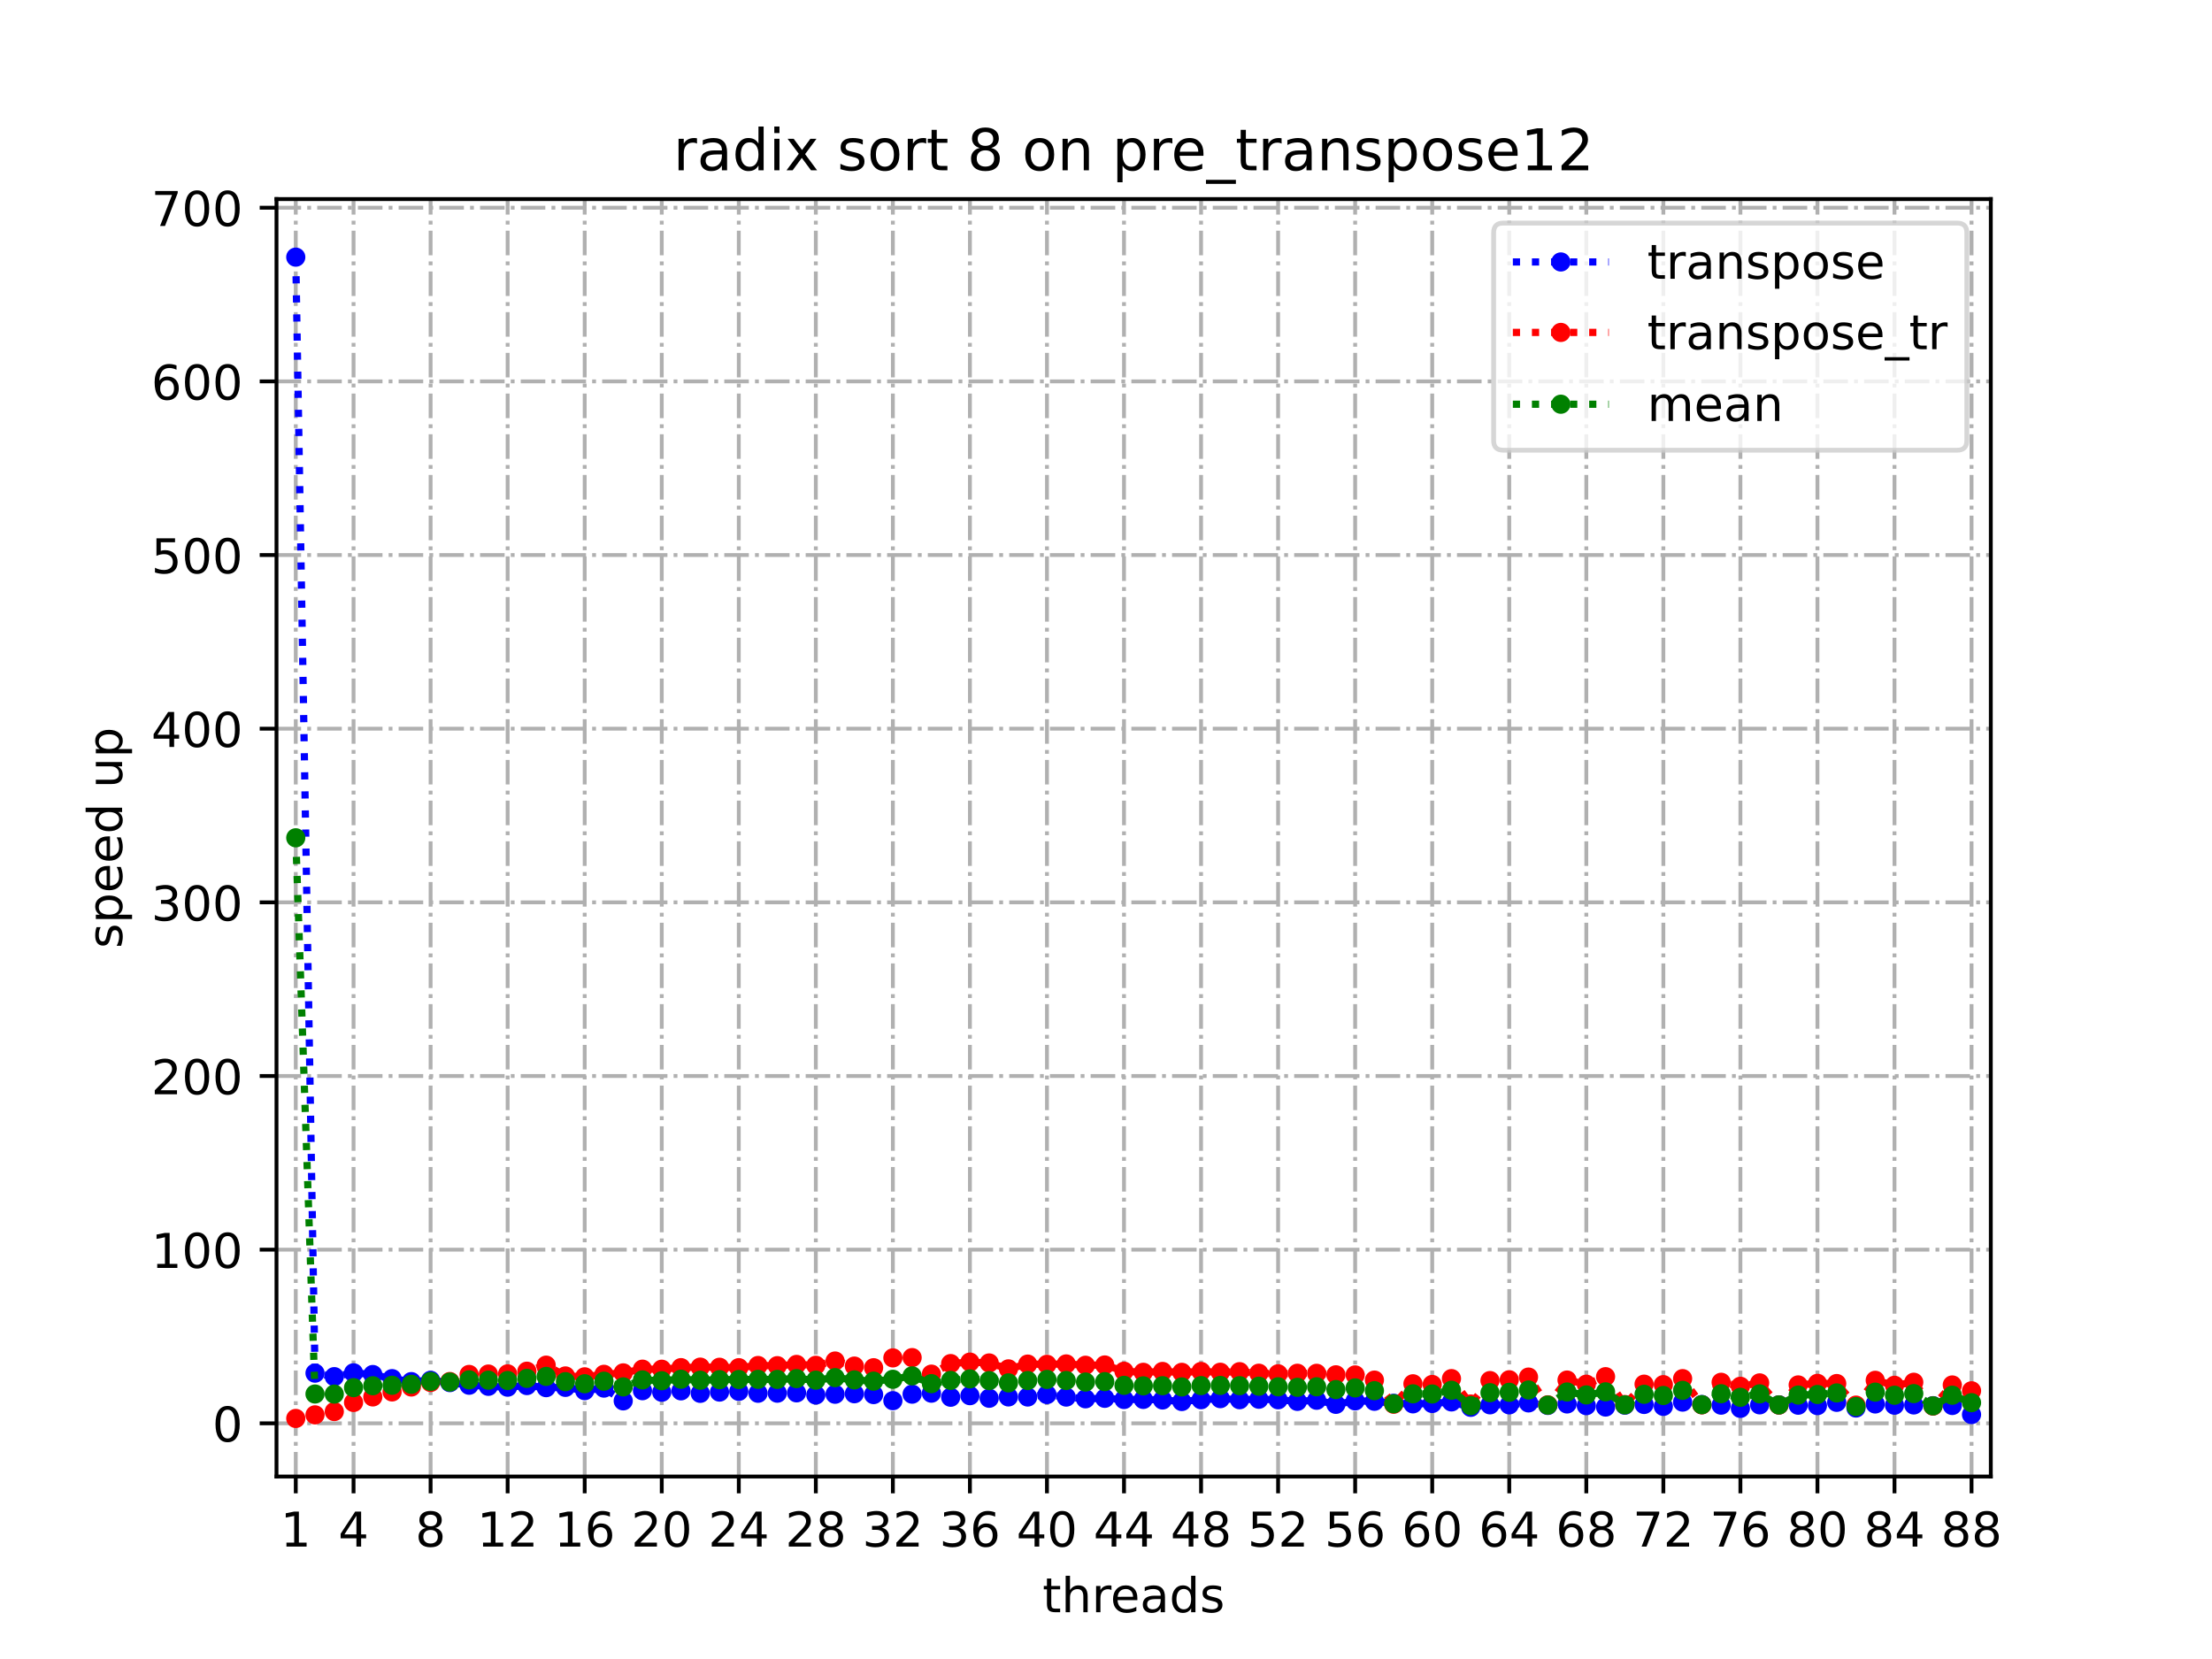 <?xml version="1.0" encoding="utf-8" standalone="no"?>
<!DOCTYPE svg PUBLIC "-//W3C//DTD SVG 1.1//EN"
  "http://www.w3.org/Graphics/SVG/1.1/DTD/svg11.dtd">
<!-- Created with matplotlib (https://matplotlib.org/) -->
<svg height="345.6pt" version="1.1" viewBox="0 0 460.8 345.6" width="460.8pt" xmlns="http://www.w3.org/2000/svg" xmlns:xlink="http://www.w3.org/1999/xlink">
 <defs>
  <style type="text/css">*{stroke-linecap:butt;stroke-linejoin:round;}</style>
 </defs>
 <g id="figure_1">
  <g id="patch_1">
   <path d="M 0 345.6 
L 460.8 345.6 
L 460.8 0 
L 0 0 
z
" style="fill:#ffffff;"/>
  </g>
  <g id="axes_1">
   <g id="patch_2">
    <path d="M 57.6 307.584 
L 414.72 307.584 
L 414.72 41.472 
L 57.6 41.472 
z
" style="fill:#ffffff;"/>
   </g>
   <g id="matplotlib.axis_1">
    <g id="xtick_1">
     <g id="line2d_1">
      <path clip-path="url(#p3fa634f411)" d="M 61.613 307.584 
L 61.613 41.472 
" style="fill:none;stroke:#b0b0b0;stroke-dasharray:5.12,1.28,0.8,1.28;stroke-dashoffset:0;stroke-width:0.8;"/>
     </g>
     <g id="line2d_2">
      <defs>
       <path d="M 0 0 
L 0 3.5 
" id="m4ef37ee8b5" style="stroke:#000000;stroke-width:0.8;"/>
      </defs>
      <g>
       <use style="stroke:#000000;stroke-width:0.8;" x="61.613" xlink:href="#m4ef37ee8b5" y="307.584"/>
      </g>
     </g>
     <g id="text_1">
      <!-- 1 -->
      <g transform="translate(58.431 322.182)scale(0.1 -0.1)">
       <defs>
        <path d="M 12.406 8.297 
L 28.516 8.297 
L 28.516 63.922 
L 10.984 60.406 
L 10.984 69.391 
L 28.422 72.906 
L 38.281 72.906 
L 38.281 8.297 
L 54.391 8.297 
L 54.391 0 
L 12.406 0 
z
" id="DejaVuSans-49"/>
       </defs>
       <use xlink:href="#DejaVuSans-49"/>
      </g>
     </g>
    </g>
    <g id="xtick_2">
     <g id="line2d_3">
      <path clip-path="url(#p3fa634f411)" d="M 73.65 307.584 
L 73.65 41.472 
" style="fill:none;stroke:#b0b0b0;stroke-dasharray:5.12,1.28,0.8,1.28;stroke-dashoffset:0;stroke-width:0.8;"/>
     </g>
     <g id="line2d_4">
      <g>
       <use style="stroke:#000000;stroke-width:0.8;" x="73.65" xlink:href="#m4ef37ee8b5" y="307.584"/>
      </g>
     </g>
     <g id="text_2">
      <!-- 4 -->
      <g transform="translate(70.469 322.182)scale(0.1 -0.1)">
       <defs>
        <path d="M 37.797 64.312 
L 12.891 25.391 
L 37.797 25.391 
z
M 35.203 72.906 
L 47.609 72.906 
L 47.609 25.391 
L 58.016 25.391 
L 58.016 17.188 
L 47.609 17.188 
L 47.609 0 
L 37.797 0 
L 37.797 17.188 
L 4.891 17.188 
L 4.891 26.703 
z
" id="DejaVuSans-52"/>
       </defs>
       <use xlink:href="#DejaVuSans-52"/>
      </g>
     </g>
    </g>
    <g id="xtick_3">
     <g id="line2d_5">
      <path clip-path="url(#p3fa634f411)" d="M 89.701 307.584 
L 89.701 41.472 
" style="fill:none;stroke:#b0b0b0;stroke-dasharray:5.12,1.28,0.8,1.28;stroke-dashoffset:0;stroke-width:0.8;"/>
     </g>
     <g id="line2d_6">
      <g>
       <use style="stroke:#000000;stroke-width:0.8;" x="89.701" xlink:href="#m4ef37ee8b5" y="307.584"/>
      </g>
     </g>
     <g id="text_3">
      <!-- 8 -->
      <g transform="translate(86.519 322.182)scale(0.1 -0.1)">
       <defs>
        <path d="M 31.781 34.625 
Q 24.75 34.625 20.719 30.859 
Q 16.703 27.094 16.703 20.516 
Q 16.703 13.922 20.719 10.156 
Q 24.75 6.391 31.781 6.391 
Q 38.812 6.391 42.859 10.172 
Q 46.922 13.969 46.922 20.516 
Q 46.922 27.094 42.891 30.859 
Q 38.875 34.625 31.781 34.625 
z
M 21.922 38.812 
Q 15.578 40.375 12.031 44.719 
Q 8.5 49.078 8.5 55.328 
Q 8.5 64.062 14.719 69.141 
Q 20.953 74.219 31.781 74.219 
Q 42.672 74.219 48.875 69.141 
Q 55.078 64.062 55.078 55.328 
Q 55.078 49.078 51.531 44.719 
Q 48 40.375 41.703 38.812 
Q 48.828 37.156 52.797 32.312 
Q 56.781 27.484 56.781 20.516 
Q 56.781 9.906 50.312 4.234 
Q 43.844 -1.422 31.781 -1.422 
Q 19.734 -1.422 13.25 4.234 
Q 6.781 9.906 6.781 20.516 
Q 6.781 27.484 10.781 32.312 
Q 14.797 37.156 21.922 38.812 
z
M 18.312 54.391 
Q 18.312 48.734 21.844 45.562 
Q 25.391 42.391 31.781 42.391 
Q 38.141 42.391 41.719 45.562 
Q 45.312 48.734 45.312 54.391 
Q 45.312 60.062 41.719 63.234 
Q 38.141 66.406 31.781 66.406 
Q 25.391 66.406 21.844 63.234 
Q 18.312 60.062 18.312 54.391 
z
" id="DejaVuSans-56"/>
       </defs>
       <use xlink:href="#DejaVuSans-56"/>
      </g>
     </g>
    </g>
    <g id="xtick_4">
     <g id="line2d_7">
      <path clip-path="url(#p3fa634f411)" d="M 105.751 307.584 
L 105.751 41.472 
" style="fill:none;stroke:#b0b0b0;stroke-dasharray:5.12,1.28,0.8,1.28;stroke-dashoffset:0;stroke-width:0.8;"/>
     </g>
     <g id="line2d_8">
      <g>
       <use style="stroke:#000000;stroke-width:0.8;" x="105.751" xlink:href="#m4ef37ee8b5" y="307.584"/>
      </g>
     </g>
     <g id="text_4">
      <!-- 12 -->
      <g transform="translate(99.389 322.182)scale(0.1 -0.1)">
       <defs>
        <path d="M 19.188 8.297 
L 53.609 8.297 
L 53.609 0 
L 7.328 0 
L 7.328 8.297 
Q 12.938 14.109 22.625 23.891 
Q 32.328 33.688 34.812 36.531 
Q 39.547 41.844 41.422 45.531 
Q 43.312 49.219 43.312 52.781 
Q 43.312 58.594 39.234 62.25 
Q 35.156 65.922 28.609 65.922 
Q 23.969 65.922 18.812 64.312 
Q 13.672 62.703 7.812 59.422 
L 7.812 69.391 
Q 13.766 71.781 18.938 73 
Q 24.125 74.219 28.422 74.219 
Q 39.75 74.219 46.484 68.547 
Q 53.219 62.891 53.219 53.422 
Q 53.219 48.922 51.531 44.891 
Q 49.859 40.875 45.406 35.406 
Q 44.188 33.984 37.641 27.219 
Q 31.109 20.453 19.188 8.297 
z
" id="DejaVuSans-50"/>
       </defs>
       <use xlink:href="#DejaVuSans-49"/>
       <use x="63.623" xlink:href="#DejaVuSans-50"/>
      </g>
     </g>
    </g>
    <g id="xtick_5">
     <g id="line2d_9">
      <path clip-path="url(#p3fa634f411)" d="M 121.801 307.584 
L 121.801 41.472 
" style="fill:none;stroke:#b0b0b0;stroke-dasharray:5.12,1.28,0.8,1.28;stroke-dashoffset:0;stroke-width:0.8;"/>
     </g>
     <g id="line2d_10">
      <g>
       <use style="stroke:#000000;stroke-width:0.8;" x="121.801" xlink:href="#m4ef37ee8b5" y="307.584"/>
      </g>
     </g>
     <g id="text_5">
      <!-- 16 -->
      <g transform="translate(115.439 322.182)scale(0.1 -0.1)">
       <defs>
        <path d="M 33.016 40.375 
Q 26.375 40.375 22.484 35.828 
Q 18.609 31.297 18.609 23.391 
Q 18.609 15.531 22.484 10.953 
Q 26.375 6.391 33.016 6.391 
Q 39.656 6.391 43.531 10.953 
Q 47.406 15.531 47.406 23.391 
Q 47.406 31.297 43.531 35.828 
Q 39.656 40.375 33.016 40.375 
z
M 52.594 71.297 
L 52.594 62.312 
Q 48.875 64.062 45.094 64.984 
Q 41.312 65.922 37.594 65.922 
Q 27.828 65.922 22.672 59.328 
Q 17.531 52.734 16.797 39.406 
Q 19.672 43.656 24.016 45.922 
Q 28.375 48.188 33.594 48.188 
Q 44.578 48.188 50.953 41.516 
Q 57.328 34.859 57.328 23.391 
Q 57.328 12.156 50.688 5.359 
Q 44.047 -1.422 33.016 -1.422 
Q 20.359 -1.422 13.672 8.266 
Q 6.984 17.969 6.984 36.375 
Q 6.984 53.656 15.188 63.938 
Q 23.391 74.219 37.203 74.219 
Q 40.922 74.219 44.703 73.484 
Q 48.484 72.75 52.594 71.297 
z
" id="DejaVuSans-54"/>
       </defs>
       <use xlink:href="#DejaVuSans-49"/>
       <use x="63.623" xlink:href="#DejaVuSans-54"/>
      </g>
     </g>
    </g>
    <g id="xtick_6">
     <g id="line2d_11">
      <path clip-path="url(#p3fa634f411)" d="M 137.852 307.584 
L 137.852 41.472 
" style="fill:none;stroke:#b0b0b0;stroke-dasharray:5.12,1.28,0.8,1.28;stroke-dashoffset:0;stroke-width:0.8;"/>
     </g>
     <g id="line2d_12">
      <g>
       <use style="stroke:#000000;stroke-width:0.8;" x="137.852" xlink:href="#m4ef37ee8b5" y="307.584"/>
      </g>
     </g>
     <g id="text_6">
      <!-- 20 -->
      <g transform="translate(131.489 322.182)scale(0.1 -0.1)">
       <defs>
        <path d="M 31.781 66.406 
Q 24.172 66.406 20.328 58.906 
Q 16.5 51.422 16.5 36.375 
Q 16.5 21.391 20.328 13.891 
Q 24.172 6.391 31.781 6.391 
Q 39.453 6.391 43.281 13.891 
Q 47.125 21.391 47.125 36.375 
Q 47.125 51.422 43.281 58.906 
Q 39.453 66.406 31.781 66.406 
z
M 31.781 74.219 
Q 44.047 74.219 50.516 64.516 
Q 56.984 54.828 56.984 36.375 
Q 56.984 17.969 50.516 8.266 
Q 44.047 -1.422 31.781 -1.422 
Q 19.531 -1.422 13.062 8.266 
Q 6.594 17.969 6.594 36.375 
Q 6.594 54.828 13.062 64.516 
Q 19.531 74.219 31.781 74.219 
z
" id="DejaVuSans-48"/>
       </defs>
       <use xlink:href="#DejaVuSans-50"/>
       <use x="63.623" xlink:href="#DejaVuSans-48"/>
      </g>
     </g>
    </g>
    <g id="xtick_7">
     <g id="line2d_13">
      <path clip-path="url(#p3fa634f411)" d="M 153.902 307.584 
L 153.902 41.472 
" style="fill:none;stroke:#b0b0b0;stroke-dasharray:5.12,1.28,0.8,1.28;stroke-dashoffset:0;stroke-width:0.8;"/>
     </g>
     <g id="line2d_14">
      <g>
       <use style="stroke:#000000;stroke-width:0.8;" x="153.902" xlink:href="#m4ef37ee8b5" y="307.584"/>
      </g>
     </g>
     <g id="text_7">
      <!-- 24 -->
      <g transform="translate(147.54 322.182)scale(0.1 -0.1)">
       <use xlink:href="#DejaVuSans-50"/>
       <use x="63.623" xlink:href="#DejaVuSans-52"/>
      </g>
     </g>
    </g>
    <g id="xtick_8">
     <g id="line2d_15">
      <path clip-path="url(#p3fa634f411)" d="M 169.952 307.584 
L 169.952 41.472 
" style="fill:none;stroke:#b0b0b0;stroke-dasharray:5.12,1.28,0.8,1.28;stroke-dashoffset:0;stroke-width:0.8;"/>
     </g>
     <g id="line2d_16">
      <g>
       <use style="stroke:#000000;stroke-width:0.8;" x="169.952" xlink:href="#m4ef37ee8b5" y="307.584"/>
      </g>
     </g>
     <g id="text_8">
      <!-- 28 -->
      <g transform="translate(163.59 322.182)scale(0.1 -0.1)">
       <use xlink:href="#DejaVuSans-50"/>
       <use x="63.623" xlink:href="#DejaVuSans-56"/>
      </g>
     </g>
    </g>
    <g id="xtick_9">
     <g id="line2d_17">
      <path clip-path="url(#p3fa634f411)" d="M 186.003 307.584 
L 186.003 41.472 
" style="fill:none;stroke:#b0b0b0;stroke-dasharray:5.12,1.28,0.8,1.28;stroke-dashoffset:0;stroke-width:0.8;"/>
     </g>
     <g id="line2d_18">
      <g>
       <use style="stroke:#000000;stroke-width:0.8;" x="186.003" xlink:href="#m4ef37ee8b5" y="307.584"/>
      </g>
     </g>
     <g id="text_9">
      <!-- 32 -->
      <g transform="translate(179.64 322.182)scale(0.1 -0.1)">
       <defs>
        <path d="M 40.578 39.312 
Q 47.656 37.797 51.625 33 
Q 55.609 28.219 55.609 21.188 
Q 55.609 10.406 48.188 4.484 
Q 40.766 -1.422 27.094 -1.422 
Q 22.516 -1.422 17.656 -0.516 
Q 12.797 0.391 7.625 2.203 
L 7.625 11.719 
Q 11.719 9.328 16.594 8.109 
Q 21.484 6.891 26.812 6.891 
Q 36.078 6.891 40.938 10.547 
Q 45.797 14.203 45.797 21.188 
Q 45.797 27.641 41.281 31.266 
Q 36.766 34.906 28.719 34.906 
L 20.219 34.906 
L 20.219 43.016 
L 29.109 43.016 
Q 36.375 43.016 40.234 45.922 
Q 44.094 48.828 44.094 54.297 
Q 44.094 59.906 40.109 62.906 
Q 36.141 65.922 28.719 65.922 
Q 24.656 65.922 20.016 65.031 
Q 15.375 64.156 9.812 62.312 
L 9.812 71.094 
Q 15.438 72.656 20.344 73.438 
Q 25.25 74.219 29.594 74.219 
Q 40.828 74.219 47.359 69.109 
Q 53.906 64.016 53.906 55.328 
Q 53.906 49.266 50.438 45.094 
Q 46.969 40.922 40.578 39.312 
z
" id="DejaVuSans-51"/>
       </defs>
       <use xlink:href="#DejaVuSans-51"/>
       <use x="63.623" xlink:href="#DejaVuSans-50"/>
      </g>
     </g>
    </g>
    <g id="xtick_10">
     <g id="line2d_19">
      <path clip-path="url(#p3fa634f411)" d="M 202.053 307.584 
L 202.053 41.472 
" style="fill:none;stroke:#b0b0b0;stroke-dasharray:5.12,1.28,0.8,1.28;stroke-dashoffset:0;stroke-width:0.8;"/>
     </g>
     <g id="line2d_20">
      <g>
       <use style="stroke:#000000;stroke-width:0.8;" x="202.053" xlink:href="#m4ef37ee8b5" y="307.584"/>
      </g>
     </g>
     <g id="text_10">
      <!-- 36 -->
      <g transform="translate(195.691 322.182)scale(0.1 -0.1)">
       <use xlink:href="#DejaVuSans-51"/>
       <use x="63.623" xlink:href="#DejaVuSans-54"/>
      </g>
     </g>
    </g>
    <g id="xtick_11">
     <g id="line2d_21">
      <path clip-path="url(#p3fa634f411)" d="M 218.103 307.584 
L 218.103 41.472 
" style="fill:none;stroke:#b0b0b0;stroke-dasharray:5.12,1.28,0.8,1.28;stroke-dashoffset:0;stroke-width:0.8;"/>
     </g>
     <g id="line2d_22">
      <g>
       <use style="stroke:#000000;stroke-width:0.8;" x="218.103" xlink:href="#m4ef37ee8b5" y="307.584"/>
      </g>
     </g>
     <g id="text_11">
      <!-- 40 -->
      <g transform="translate(211.741 322.182)scale(0.1 -0.1)">
       <use xlink:href="#DejaVuSans-52"/>
       <use x="63.623" xlink:href="#DejaVuSans-48"/>
      </g>
     </g>
    </g>
    <g id="xtick_12">
     <g id="line2d_23">
      <path clip-path="url(#p3fa634f411)" d="M 234.154 307.584 
L 234.154 41.472 
" style="fill:none;stroke:#b0b0b0;stroke-dasharray:5.12,1.28,0.8,1.28;stroke-dashoffset:0;stroke-width:0.8;"/>
     </g>
     <g id="line2d_24">
      <g>
       <use style="stroke:#000000;stroke-width:0.8;" x="234.154" xlink:href="#m4ef37ee8b5" y="307.584"/>
      </g>
     </g>
     <g id="text_12">
      <!-- 44 -->
      <g transform="translate(227.791 322.182)scale(0.1 -0.1)">
       <use xlink:href="#DejaVuSans-52"/>
       <use x="63.623" xlink:href="#DejaVuSans-52"/>
      </g>
     </g>
    </g>
    <g id="xtick_13">
     <g id="line2d_25">
      <path clip-path="url(#p3fa634f411)" d="M 250.204 307.584 
L 250.204 41.472 
" style="fill:none;stroke:#b0b0b0;stroke-dasharray:5.12,1.28,0.8,1.28;stroke-dashoffset:0;stroke-width:0.8;"/>
     </g>
     <g id="line2d_26">
      <g>
       <use style="stroke:#000000;stroke-width:0.8;" x="250.204" xlink:href="#m4ef37ee8b5" y="307.584"/>
      </g>
     </g>
     <g id="text_13">
      <!-- 48 -->
      <g transform="translate(243.842 322.182)scale(0.1 -0.1)">
       <use xlink:href="#DejaVuSans-52"/>
       <use x="63.623" xlink:href="#DejaVuSans-56"/>
      </g>
     </g>
    </g>
    <g id="xtick_14">
     <g id="line2d_27">
      <path clip-path="url(#p3fa634f411)" d="M 266.254 307.584 
L 266.254 41.472 
" style="fill:none;stroke:#b0b0b0;stroke-dasharray:5.12,1.28,0.8,1.28;stroke-dashoffset:0;stroke-width:0.8;"/>
     </g>
     <g id="line2d_28">
      <g>
       <use style="stroke:#000000;stroke-width:0.8;" x="266.254" xlink:href="#m4ef37ee8b5" y="307.584"/>
      </g>
     </g>
     <g id="text_14">
      <!-- 52 -->
      <g transform="translate(259.892 322.182)scale(0.1 -0.1)">
       <defs>
        <path d="M 10.797 72.906 
L 49.516 72.906 
L 49.516 64.594 
L 19.828 64.594 
L 19.828 46.734 
Q 21.969 47.469 24.109 47.828 
Q 26.266 48.188 28.422 48.188 
Q 40.625 48.188 47.75 41.5 
Q 54.891 34.812 54.891 23.391 
Q 54.891 11.625 47.562 5.094 
Q 40.234 -1.422 26.906 -1.422 
Q 22.312 -1.422 17.547 -0.641 
Q 12.797 0.141 7.719 1.703 
L 7.719 11.625 
Q 12.109 9.234 16.797 8.062 
Q 21.484 6.891 26.703 6.891 
Q 35.156 6.891 40.078 11.328 
Q 45.016 15.766 45.016 23.391 
Q 45.016 31 40.078 35.438 
Q 35.156 39.891 26.703 39.891 
Q 22.75 39.891 18.812 39.016 
Q 14.891 38.141 10.797 36.281 
z
" id="DejaVuSans-53"/>
       </defs>
       <use xlink:href="#DejaVuSans-53"/>
       <use x="63.623" xlink:href="#DejaVuSans-50"/>
      </g>
     </g>
    </g>
    <g id="xtick_15">
     <g id="line2d_29">
      <path clip-path="url(#p3fa634f411)" d="M 282.305 307.584 
L 282.305 41.472 
" style="fill:none;stroke:#b0b0b0;stroke-dasharray:5.12,1.28,0.8,1.28;stroke-dashoffset:0;stroke-width:0.8;"/>
     </g>
     <g id="line2d_30">
      <g>
       <use style="stroke:#000000;stroke-width:0.8;" x="282.305" xlink:href="#m4ef37ee8b5" y="307.584"/>
      </g>
     </g>
     <g id="text_15">
      <!-- 56 -->
      <g transform="translate(275.942 322.182)scale(0.1 -0.1)">
       <use xlink:href="#DejaVuSans-53"/>
       <use x="63.623" xlink:href="#DejaVuSans-54"/>
      </g>
     </g>
    </g>
    <g id="xtick_16">
     <g id="line2d_31">
      <path clip-path="url(#p3fa634f411)" d="M 298.355 307.584 
L 298.355 41.472 
" style="fill:none;stroke:#b0b0b0;stroke-dasharray:5.12,1.28,0.8,1.28;stroke-dashoffset:0;stroke-width:0.8;"/>
     </g>
     <g id="line2d_32">
      <g>
       <use style="stroke:#000000;stroke-width:0.8;" x="298.355" xlink:href="#m4ef37ee8b5" y="307.584"/>
      </g>
     </g>
     <g id="text_16">
      <!-- 60 -->
      <g transform="translate(291.993 322.182)scale(0.1 -0.1)">
       <use xlink:href="#DejaVuSans-54"/>
       <use x="63.623" xlink:href="#DejaVuSans-48"/>
      </g>
     </g>
    </g>
    <g id="xtick_17">
     <g id="line2d_33">
      <path clip-path="url(#p3fa634f411)" d="M 314.405 307.584 
L 314.405 41.472 
" style="fill:none;stroke:#b0b0b0;stroke-dasharray:5.12,1.28,0.8,1.28;stroke-dashoffset:0;stroke-width:0.8;"/>
     </g>
     <g id="line2d_34">
      <g>
       <use style="stroke:#000000;stroke-width:0.8;" x="314.405" xlink:href="#m4ef37ee8b5" y="307.584"/>
      </g>
     </g>
     <g id="text_17">
      <!-- 64 -->
      <g transform="translate(308.043 322.182)scale(0.1 -0.1)">
       <use xlink:href="#DejaVuSans-54"/>
       <use x="63.623" xlink:href="#DejaVuSans-52"/>
      </g>
     </g>
    </g>
    <g id="xtick_18">
     <g id="line2d_35">
      <path clip-path="url(#p3fa634f411)" d="M 330.456 307.584 
L 330.456 41.472 
" style="fill:none;stroke:#b0b0b0;stroke-dasharray:5.12,1.28,0.8,1.28;stroke-dashoffset:0;stroke-width:0.8;"/>
     </g>
     <g id="line2d_36">
      <g>
       <use style="stroke:#000000;stroke-width:0.8;" x="330.456" xlink:href="#m4ef37ee8b5" y="307.584"/>
      </g>
     </g>
     <g id="text_18">
      <!-- 68 -->
      <g transform="translate(324.093 322.182)scale(0.1 -0.1)">
       <use xlink:href="#DejaVuSans-54"/>
       <use x="63.623" xlink:href="#DejaVuSans-56"/>
      </g>
     </g>
    </g>
    <g id="xtick_19">
     <g id="line2d_37">
      <path clip-path="url(#p3fa634f411)" d="M 346.506 307.584 
L 346.506 41.472 
" style="fill:none;stroke:#b0b0b0;stroke-dasharray:5.12,1.28,0.8,1.28;stroke-dashoffset:0;stroke-width:0.8;"/>
     </g>
     <g id="line2d_38">
      <g>
       <use style="stroke:#000000;stroke-width:0.8;" x="346.506" xlink:href="#m4ef37ee8b5" y="307.584"/>
      </g>
     </g>
     <g id="text_19">
      <!-- 72 -->
      <g transform="translate(340.144 322.182)scale(0.1 -0.1)">
       <defs>
        <path d="M 8.203 72.906 
L 55.078 72.906 
L 55.078 68.703 
L 28.609 0 
L 18.312 0 
L 43.219 64.594 
L 8.203 64.594 
z
" id="DejaVuSans-55"/>
       </defs>
       <use xlink:href="#DejaVuSans-55"/>
       <use x="63.623" xlink:href="#DejaVuSans-50"/>
      </g>
     </g>
    </g>
    <g id="xtick_20">
     <g id="line2d_39">
      <path clip-path="url(#p3fa634f411)" d="M 362.556 307.584 
L 362.556 41.472 
" style="fill:none;stroke:#b0b0b0;stroke-dasharray:5.12,1.28,0.8,1.28;stroke-dashoffset:0;stroke-width:0.8;"/>
     </g>
     <g id="line2d_40">
      <g>
       <use style="stroke:#000000;stroke-width:0.8;" x="362.556" xlink:href="#m4ef37ee8b5" y="307.584"/>
      </g>
     </g>
     <g id="text_20">
      <!-- 76 -->
      <g transform="translate(356.194 322.182)scale(0.1 -0.1)">
       <use xlink:href="#DejaVuSans-55"/>
       <use x="63.623" xlink:href="#DejaVuSans-54"/>
      </g>
     </g>
    </g>
    <g id="xtick_21">
     <g id="line2d_41">
      <path clip-path="url(#p3fa634f411)" d="M 378.607 307.584 
L 378.607 41.472 
" style="fill:none;stroke:#b0b0b0;stroke-dasharray:5.12,1.28,0.8,1.28;stroke-dashoffset:0;stroke-width:0.8;"/>
     </g>
     <g id="line2d_42">
      <g>
       <use style="stroke:#000000;stroke-width:0.8;" x="378.607" xlink:href="#m4ef37ee8b5" y="307.584"/>
      </g>
     </g>
     <g id="text_21">
      <!-- 80 -->
      <g transform="translate(372.244 322.182)scale(0.1 -0.1)">
       <use xlink:href="#DejaVuSans-56"/>
       <use x="63.623" xlink:href="#DejaVuSans-48"/>
      </g>
     </g>
    </g>
    <g id="xtick_22">
     <g id="line2d_43">
      <path clip-path="url(#p3fa634f411)" d="M 394.657 307.584 
L 394.657 41.472 
" style="fill:none;stroke:#b0b0b0;stroke-dasharray:5.12,1.28,0.8,1.28;stroke-dashoffset:0;stroke-width:0.8;"/>
     </g>
     <g id="line2d_44">
      <g>
       <use style="stroke:#000000;stroke-width:0.8;" x="394.657" xlink:href="#m4ef37ee8b5" y="307.584"/>
      </g>
     </g>
     <g id="text_22">
      <!-- 84 -->
      <g transform="translate(388.295 322.182)scale(0.1 -0.1)">
       <use xlink:href="#DejaVuSans-56"/>
       <use x="63.623" xlink:href="#DejaVuSans-52"/>
      </g>
     </g>
    </g>
    <g id="xtick_23">
     <g id="line2d_45">
      <path clip-path="url(#p3fa634f411)" d="M 410.707 307.584 
L 410.707 41.472 
" style="fill:none;stroke:#b0b0b0;stroke-dasharray:5.12,1.28,0.8,1.28;stroke-dashoffset:0;stroke-width:0.8;"/>
     </g>
     <g id="line2d_46">
      <g>
       <use style="stroke:#000000;stroke-width:0.8;" x="410.707" xlink:href="#m4ef37ee8b5" y="307.584"/>
      </g>
     </g>
     <g id="text_23">
      <!-- 88 -->
      <g transform="translate(404.345 322.182)scale(0.1 -0.1)">
       <use xlink:href="#DejaVuSans-56"/>
       <use x="63.623" xlink:href="#DejaVuSans-56"/>
      </g>
     </g>
    </g>
    <g id="text_24">
     <!-- threads -->
     <g transform="translate(217.169 335.861)scale(0.1 -0.1)">
      <defs>
       <path d="M 18.312 70.219 
L 18.312 54.688 
L 36.812 54.688 
L 36.812 47.703 
L 18.312 47.703 
L 18.312 18.016 
Q 18.312 11.328 20.141 9.422 
Q 21.969 7.516 27.594 7.516 
L 36.812 7.516 
L 36.812 0 
L 27.594 0 
Q 17.188 0 13.234 3.875 
Q 9.281 7.766 9.281 18.016 
L 9.281 47.703 
L 2.688 47.703 
L 2.688 54.688 
L 9.281 54.688 
L 9.281 70.219 
z
" id="DejaVuSans-116"/>
       <path d="M 54.891 33.016 
L 54.891 0 
L 45.906 0 
L 45.906 32.719 
Q 45.906 40.484 42.875 44.328 
Q 39.844 48.188 33.797 48.188 
Q 26.516 48.188 22.312 43.547 
Q 18.109 38.922 18.109 30.906 
L 18.109 0 
L 9.078 0 
L 9.078 75.984 
L 18.109 75.984 
L 18.109 46.188 
Q 21.344 51.125 25.703 53.562 
Q 30.078 56 35.797 56 
Q 45.219 56 50.047 50.172 
Q 54.891 44.344 54.891 33.016 
z
" id="DejaVuSans-104"/>
       <path d="M 41.109 46.297 
Q 39.594 47.172 37.812 47.578 
Q 36.031 48 33.891 48 
Q 26.266 48 22.188 43.047 
Q 18.109 38.094 18.109 28.812 
L 18.109 0 
L 9.078 0 
L 9.078 54.688 
L 18.109 54.688 
L 18.109 46.188 
Q 20.953 51.172 25.484 53.578 
Q 30.031 56 36.531 56 
Q 37.453 56 38.578 55.875 
Q 39.703 55.766 41.062 55.516 
z
" id="DejaVuSans-114"/>
       <path d="M 56.203 29.594 
L 56.203 25.203 
L 14.891 25.203 
Q 15.484 15.922 20.484 11.062 
Q 25.484 6.203 34.422 6.203 
Q 39.594 6.203 44.453 7.469 
Q 49.312 8.734 54.109 11.281 
L 54.109 2.781 
Q 49.266 0.734 44.188 -0.344 
Q 39.109 -1.422 33.891 -1.422 
Q 20.797 -1.422 13.156 6.188 
Q 5.516 13.812 5.516 26.812 
Q 5.516 40.234 12.766 48.109 
Q 20.016 56 32.328 56 
Q 43.359 56 49.781 48.891 
Q 56.203 41.797 56.203 29.594 
z
M 47.219 32.234 
Q 47.125 39.594 43.094 43.984 
Q 39.062 48.391 32.422 48.391 
Q 24.906 48.391 20.391 44.141 
Q 15.875 39.891 15.188 32.172 
z
" id="DejaVuSans-101"/>
       <path d="M 34.281 27.484 
Q 23.391 27.484 19.188 25 
Q 14.984 22.516 14.984 16.5 
Q 14.984 11.719 18.141 8.906 
Q 21.297 6.109 26.703 6.109 
Q 34.188 6.109 38.703 11.406 
Q 43.219 16.703 43.219 25.484 
L 43.219 27.484 
z
M 52.203 31.203 
L 52.203 0 
L 43.219 0 
L 43.219 8.297 
Q 40.141 3.328 35.547 0.953 
Q 30.953 -1.422 24.312 -1.422 
Q 15.922 -1.422 10.953 3.297 
Q 6 8.016 6 15.922 
Q 6 25.141 12.172 29.828 
Q 18.359 34.516 30.609 34.516 
L 43.219 34.516 
L 43.219 35.406 
Q 43.219 41.609 39.141 45 
Q 35.062 48.391 27.688 48.391 
Q 23 48.391 18.547 47.266 
Q 14.109 46.141 10.016 43.891 
L 10.016 52.203 
Q 14.938 54.109 19.578 55.047 
Q 24.219 56 28.609 56 
Q 40.484 56 46.344 49.844 
Q 52.203 43.703 52.203 31.203 
z
" id="DejaVuSans-97"/>
       <path d="M 45.406 46.391 
L 45.406 75.984 
L 54.391 75.984 
L 54.391 0 
L 45.406 0 
L 45.406 8.203 
Q 42.578 3.328 38.25 0.953 
Q 33.938 -1.422 27.875 -1.422 
Q 17.969 -1.422 11.734 6.484 
Q 5.516 14.406 5.516 27.297 
Q 5.516 40.188 11.734 48.094 
Q 17.969 56 27.875 56 
Q 33.938 56 38.25 53.625 
Q 42.578 51.266 45.406 46.391 
z
M 14.797 27.297 
Q 14.797 17.391 18.875 11.75 
Q 22.953 6.109 30.078 6.109 
Q 37.203 6.109 41.297 11.75 
Q 45.406 17.391 45.406 27.297 
Q 45.406 37.203 41.297 42.844 
Q 37.203 48.484 30.078 48.484 
Q 22.953 48.484 18.875 42.844 
Q 14.797 37.203 14.797 27.297 
z
" id="DejaVuSans-100"/>
       <path d="M 44.281 53.078 
L 44.281 44.578 
Q 40.484 46.531 36.375 47.5 
Q 32.281 48.484 27.875 48.484 
Q 21.188 48.484 17.844 46.438 
Q 14.5 44.391 14.5 40.281 
Q 14.5 37.156 16.891 35.375 
Q 19.281 33.594 26.516 31.984 
L 29.594 31.297 
Q 39.156 29.25 43.188 25.516 
Q 47.219 21.781 47.219 15.094 
Q 47.219 7.469 41.188 3.016 
Q 35.156 -1.422 24.609 -1.422 
Q 20.219 -1.422 15.453 -0.562 
Q 10.688 0.297 5.422 2 
L 5.422 11.281 
Q 10.406 8.688 15.234 7.391 
Q 20.062 6.109 24.812 6.109 
Q 31.156 6.109 34.562 8.281 
Q 37.984 10.453 37.984 14.406 
Q 37.984 18.062 35.516 20.016 
Q 33.062 21.969 24.703 23.781 
L 21.578 24.516 
Q 13.234 26.266 9.516 29.906 
Q 5.812 33.547 5.812 39.891 
Q 5.812 47.609 11.281 51.797 
Q 16.75 56 26.812 56 
Q 31.781 56 36.172 55.266 
Q 40.578 54.547 44.281 53.078 
z
" id="DejaVuSans-115"/>
      </defs>
      <use xlink:href="#DejaVuSans-116"/>
      <use x="39.209" xlink:href="#DejaVuSans-104"/>
      <use x="102.588" xlink:href="#DejaVuSans-114"/>
      <use x="141.451" xlink:href="#DejaVuSans-101"/>
      <use x="202.975" xlink:href="#DejaVuSans-97"/>
      <use x="264.254" xlink:href="#DejaVuSans-100"/>
      <use x="327.73" xlink:href="#DejaVuSans-115"/>
     </g>
    </g>
   </g>
   <g id="matplotlib.axis_2">
    <g id="ytick_1">
     <g id="line2d_47">
      <path clip-path="url(#p3fa634f411)" d="M 57.6 296.505 
L 414.72 296.505 
" style="fill:none;stroke:#b0b0b0;stroke-dasharray:5.12,1.28,0.8,1.28;stroke-dashoffset:0;stroke-width:0.8;"/>
     </g>
     <g id="line2d_48">
      <defs>
       <path d="M 0 0 
L -3.5 0 
" id="m6bb7e48a31" style="stroke:#000000;stroke-width:0.8;"/>
      </defs>
      <g>
       <use style="stroke:#000000;stroke-width:0.8;" x="57.6" xlink:href="#m6bb7e48a31" y="296.505"/>
      </g>
     </g>
     <g id="text_25">
      <!-- 0 -->
      <g transform="translate(44.237 300.304)scale(0.1 -0.1)">
       <use xlink:href="#DejaVuSans-48"/>
      </g>
     </g>
    </g>
    <g id="ytick_2">
     <g id="line2d_49">
      <path clip-path="url(#p3fa634f411)" d="M 57.6 260.329 
L 414.72 260.329 
" style="fill:none;stroke:#b0b0b0;stroke-dasharray:5.12,1.28,0.8,1.28;stroke-dashoffset:0;stroke-width:0.8;"/>
     </g>
     <g id="line2d_50">
      <g>
       <use style="stroke:#000000;stroke-width:0.8;" x="57.6" xlink:href="#m6bb7e48a31" y="260.329"/>
      </g>
     </g>
     <g id="text_26">
      <!-- 100 -->
      <g transform="translate(31.512 264.129)scale(0.1 -0.1)">
       <use xlink:href="#DejaVuSans-49"/>
       <use x="63.623" xlink:href="#DejaVuSans-48"/>
       <use x="127.246" xlink:href="#DejaVuSans-48"/>
      </g>
     </g>
    </g>
    <g id="ytick_3">
     <g id="line2d_51">
      <path clip-path="url(#p3fa634f411)" d="M 57.6 224.154 
L 414.72 224.154 
" style="fill:none;stroke:#b0b0b0;stroke-dasharray:5.12,1.28,0.8,1.28;stroke-dashoffset:0;stroke-width:0.8;"/>
     </g>
     <g id="line2d_52">
      <g>
       <use style="stroke:#000000;stroke-width:0.8;" x="57.6" xlink:href="#m6bb7e48a31" y="224.154"/>
      </g>
     </g>
     <g id="text_27">
      <!-- 200 -->
      <g transform="translate(31.512 227.953)scale(0.1 -0.1)">
       <use xlink:href="#DejaVuSans-50"/>
       <use x="63.623" xlink:href="#DejaVuSans-48"/>
       <use x="127.246" xlink:href="#DejaVuSans-48"/>
      </g>
     </g>
    </g>
    <g id="ytick_4">
     <g id="line2d_53">
      <path clip-path="url(#p3fa634f411)" d="M 57.6 187.978 
L 414.72 187.978 
" style="fill:none;stroke:#b0b0b0;stroke-dasharray:5.12,1.28,0.8,1.28;stroke-dashoffset:0;stroke-width:0.8;"/>
     </g>
     <g id="line2d_54">
      <g>
       <use style="stroke:#000000;stroke-width:0.8;" x="57.6" xlink:href="#m6bb7e48a31" y="187.978"/>
      </g>
     </g>
     <g id="text_28">
      <!-- 300 -->
      <g transform="translate(31.512 191.778)scale(0.1 -0.1)">
       <use xlink:href="#DejaVuSans-51"/>
       <use x="63.623" xlink:href="#DejaVuSans-48"/>
       <use x="127.246" xlink:href="#DejaVuSans-48"/>
      </g>
     </g>
    </g>
    <g id="ytick_5">
     <g id="line2d_55">
      <path clip-path="url(#p3fa634f411)" d="M 57.6 151.803 
L 414.72 151.803 
" style="fill:none;stroke:#b0b0b0;stroke-dasharray:5.12,1.28,0.8,1.28;stroke-dashoffset:0;stroke-width:0.8;"/>
     </g>
     <g id="line2d_56">
      <g>
       <use style="stroke:#000000;stroke-width:0.8;" x="57.6" xlink:href="#m6bb7e48a31" y="151.803"/>
      </g>
     </g>
     <g id="text_29">
      <!-- 400 -->
      <g transform="translate(31.512 155.602)scale(0.1 -0.1)">
       <use xlink:href="#DejaVuSans-52"/>
       <use x="63.623" xlink:href="#DejaVuSans-48"/>
       <use x="127.246" xlink:href="#DejaVuSans-48"/>
      </g>
     </g>
    </g>
    <g id="ytick_6">
     <g id="line2d_57">
      <path clip-path="url(#p3fa634f411)" d="M 57.6 115.628 
L 414.72 115.628 
" style="fill:none;stroke:#b0b0b0;stroke-dasharray:5.12,1.28,0.8,1.28;stroke-dashoffset:0;stroke-width:0.8;"/>
     </g>
     <g id="line2d_58">
      <g>
       <use style="stroke:#000000;stroke-width:0.8;" x="57.6" xlink:href="#m6bb7e48a31" y="115.628"/>
      </g>
     </g>
     <g id="text_30">
      <!-- 500 -->
      <g transform="translate(31.512 119.427)scale(0.1 -0.1)">
       <use xlink:href="#DejaVuSans-53"/>
       <use x="63.623" xlink:href="#DejaVuSans-48"/>
       <use x="127.246" xlink:href="#DejaVuSans-48"/>
      </g>
     </g>
    </g>
    <g id="ytick_7">
     <g id="line2d_59">
      <path clip-path="url(#p3fa634f411)" d="M 57.6 79.452 
L 414.72 79.452 
" style="fill:none;stroke:#b0b0b0;stroke-dasharray:5.12,1.28,0.8,1.28;stroke-dashoffset:0;stroke-width:0.8;"/>
     </g>
     <g id="line2d_60">
      <g>
       <use style="stroke:#000000;stroke-width:0.8;" x="57.6" xlink:href="#m6bb7e48a31" y="79.452"/>
      </g>
     </g>
     <g id="text_31">
      <!-- 600 -->
      <g transform="translate(31.512 83.251)scale(0.1 -0.1)">
       <use xlink:href="#DejaVuSans-54"/>
       <use x="63.623" xlink:href="#DejaVuSans-48"/>
       <use x="127.246" xlink:href="#DejaVuSans-48"/>
      </g>
     </g>
    </g>
    <g id="ytick_8">
     <g id="line2d_61">
      <path clip-path="url(#p3fa634f411)" d="M 57.6 43.277 
L 414.72 43.277 
" style="fill:none;stroke:#b0b0b0;stroke-dasharray:5.12,1.28,0.8,1.28;stroke-dashoffset:0;stroke-width:0.8;"/>
     </g>
     <g id="line2d_62">
      <g>
       <use style="stroke:#000000;stroke-width:0.8;" x="57.6" xlink:href="#m6bb7e48a31" y="43.277"/>
      </g>
     </g>
     <g id="text_32">
      <!-- 700 -->
      <g transform="translate(31.512 47.076)scale(0.1 -0.1)">
       <use xlink:href="#DejaVuSans-55"/>
       <use x="63.623" xlink:href="#DejaVuSans-48"/>
       <use x="127.246" xlink:href="#DejaVuSans-48"/>
      </g>
     </g>
    </g>
    <g id="text_33">
     <!-- speed up -->
     <g transform="translate(25.433 197.566)rotate(-90)scale(0.1 -0.1)">
      <defs>
       <path d="M 18.109 8.203 
L 18.109 -20.797 
L 9.078 -20.797 
L 9.078 54.688 
L 18.109 54.688 
L 18.109 46.391 
Q 20.953 51.266 25.266 53.625 
Q 29.594 56 35.594 56 
Q 45.562 56 51.781 48.094 
Q 58.016 40.188 58.016 27.297 
Q 58.016 14.406 51.781 6.484 
Q 45.562 -1.422 35.594 -1.422 
Q 29.594 -1.422 25.266 0.953 
Q 20.953 3.328 18.109 8.203 
z
M 48.688 27.297 
Q 48.688 37.203 44.609 42.844 
Q 40.531 48.484 33.406 48.484 
Q 26.266 48.484 22.188 42.844 
Q 18.109 37.203 18.109 27.297 
Q 18.109 17.391 22.188 11.75 
Q 26.266 6.109 33.406 6.109 
Q 40.531 6.109 44.609 11.75 
Q 48.688 17.391 48.688 27.297 
z
" id="DejaVuSans-112"/>
       <path id="DejaVuSans-32"/>
       <path d="M 8.5 21.578 
L 8.5 54.688 
L 17.484 54.688 
L 17.484 21.922 
Q 17.484 14.156 20.5 10.266 
Q 23.531 6.391 29.594 6.391 
Q 36.859 6.391 41.078 11.031 
Q 45.312 15.672 45.312 23.688 
L 45.312 54.688 
L 54.297 54.688 
L 54.297 0 
L 45.312 0 
L 45.312 8.406 
Q 42.047 3.422 37.719 1 
Q 33.406 -1.422 27.688 -1.422 
Q 18.266 -1.422 13.375 4.438 
Q 8.5 10.297 8.5 21.578 
z
M 31.109 56 
z
" id="DejaVuSans-117"/>
      </defs>
      <use xlink:href="#DejaVuSans-115"/>
      <use x="52.1" xlink:href="#DejaVuSans-112"/>
      <use x="115.576" xlink:href="#DejaVuSans-101"/>
      <use x="177.1" xlink:href="#DejaVuSans-101"/>
      <use x="238.623" xlink:href="#DejaVuSans-100"/>
      <use x="302.1" xlink:href="#DejaVuSans-32"/>
      <use x="333.887" xlink:href="#DejaVuSans-117"/>
      <use x="397.266" xlink:href="#DejaVuSans-112"/>
     </g>
    </g>
   </g>
   <g id="line2d_63">
    <path clip-path="url(#p3fa634f411)" d="M 61.613 53.568 
L 65.625 286.053 
L 69.638 286.779 
L 73.65 285.983 
L 77.663 286.339 
L 81.676 287.195 
L 85.688 287.815 
L 89.701 287.544 
L 93.713 288.018 
L 97.726 288.568 
L 101.738 288.794 
L 105.751 288.974 
L 109.764 288.636 
L 113.776 289.074 
L 117.789 289.016 
L 121.801 289.698 
L 125.814 289.164 
L 129.827 291.826 
L 133.839 289.708 
L 137.852 290.029 
L 141.864 289.74 
L 145.877 290.257 
L 149.889 289.995 
L 153.902 289.846 
L 157.915 290.238 
L 161.927 290.224 
L 165.94 290.155 
L 169.952 290.601 
L 173.965 290.444 
L 177.978 290.341 
L 181.99 290.516 
L 186.003 291.788 
L 190.015 290.427 
L 194.028 290.222 
L 198.04 291.072 
L 202.053 290.743 
L 206.066 291.282 
L 210.078 291.004 
L 214.091 291.022 
L 218.103 290.511 
L 222.116 291.036 
L 226.129 291.396 
L 230.141 291.295 
L 234.154 291.54 
L 238.166 291.521 
L 242.179 291.637 
L 246.191 291.961 
L 250.204 291.588 
L 254.217 291.363 
L 258.229 291.585 
L 262.242 291.485 
L 266.254 291.599 
L 270.267 291.931 
L 274.28 291.698 
L 278.292 292.549 
L 282.305 291.83 
L 286.317 291.91 
L 290.33 292.332 
L 294.342 292.446 
L 298.355 292.372 
L 302.368 292.046 
L 306.38 293.168 
L 310.393 292.649 
L 314.405 292.655 
L 318.418 292.251 
L 322.431 292.773 
L 326.443 292.467 
L 330.456 292.822 
L 334.468 293.11 
L 338.481 292.723 
L 342.493 292.573 
L 346.506 292.969 
L 350.519 292.084 
L 354.531 292.59 
L 358.544 292.719 
L 362.556 293.388 
L 366.569 292.651 
L 370.582 292.658 
L 374.594 292.73 
L 378.607 292.812 
L 382.619 292.129 
L 386.632 293.313 
L 390.644 292.471 
L 394.657 292.73 
L 398.67 292.676 
L 402.682 292.828 
L 406.695 292.787 
L 410.707 294.678 
" style="fill:none;stroke:#0000ff;stroke-dasharray:1.5,2.475;stroke-dashoffset:0;stroke-width:1.5;"/>
    <defs>
     <path d="M 0 1.5 
C 0.398 1.5 0.779 1.342 1.061 1.061 
C 1.342 0.779 1.5 0.398 1.5 0 
C 1.5 -0.398 1.342 -0.779 1.061 -1.061 
C 0.779 -1.342 0.398 -1.5 0 -1.5 
C -0.398 -1.5 -0.779 -1.342 -1.061 -1.061 
C -1.342 -0.779 -1.5 -0.398 -1.5 0 
C -1.5 0.398 -1.342 0.779 -1.061 1.061 
C -0.779 1.342 -0.398 1.5 0 1.5 
z
" id="m427435386a" style="stroke:#0000ff;"/>
    </defs>
    <g clip-path="url(#p3fa634f411)">
     <use style="fill:#0000ff;stroke:#0000ff;" x="61.613" xlink:href="#m427435386a" y="53.568"/>
     <use style="fill:#0000ff;stroke:#0000ff;" x="65.625" xlink:href="#m427435386a" y="286.053"/>
     <use style="fill:#0000ff;stroke:#0000ff;" x="69.638" xlink:href="#m427435386a" y="286.779"/>
     <use style="fill:#0000ff;stroke:#0000ff;" x="73.65" xlink:href="#m427435386a" y="285.983"/>
     <use style="fill:#0000ff;stroke:#0000ff;" x="77.663" xlink:href="#m427435386a" y="286.339"/>
     <use style="fill:#0000ff;stroke:#0000ff;" x="81.676" xlink:href="#m427435386a" y="287.195"/>
     <use style="fill:#0000ff;stroke:#0000ff;" x="85.688" xlink:href="#m427435386a" y="287.815"/>
     <use style="fill:#0000ff;stroke:#0000ff;" x="89.701" xlink:href="#m427435386a" y="287.544"/>
     <use style="fill:#0000ff;stroke:#0000ff;" x="93.713" xlink:href="#m427435386a" y="288.018"/>
     <use style="fill:#0000ff;stroke:#0000ff;" x="97.726" xlink:href="#m427435386a" y="288.568"/>
     <use style="fill:#0000ff;stroke:#0000ff;" x="101.738" xlink:href="#m427435386a" y="288.794"/>
     <use style="fill:#0000ff;stroke:#0000ff;" x="105.751" xlink:href="#m427435386a" y="288.974"/>
     <use style="fill:#0000ff;stroke:#0000ff;" x="109.764" xlink:href="#m427435386a" y="288.636"/>
     <use style="fill:#0000ff;stroke:#0000ff;" x="113.776" xlink:href="#m427435386a" y="289.074"/>
     <use style="fill:#0000ff;stroke:#0000ff;" x="117.789" xlink:href="#m427435386a" y="289.016"/>
     <use style="fill:#0000ff;stroke:#0000ff;" x="121.801" xlink:href="#m427435386a" y="289.698"/>
     <use style="fill:#0000ff;stroke:#0000ff;" x="125.814" xlink:href="#m427435386a" y="289.164"/>
     <use style="fill:#0000ff;stroke:#0000ff;" x="129.827" xlink:href="#m427435386a" y="291.826"/>
     <use style="fill:#0000ff;stroke:#0000ff;" x="133.839" xlink:href="#m427435386a" y="289.708"/>
     <use style="fill:#0000ff;stroke:#0000ff;" x="137.852" xlink:href="#m427435386a" y="290.029"/>
     <use style="fill:#0000ff;stroke:#0000ff;" x="141.864" xlink:href="#m427435386a" y="289.74"/>
     <use style="fill:#0000ff;stroke:#0000ff;" x="145.877" xlink:href="#m427435386a" y="290.257"/>
     <use style="fill:#0000ff;stroke:#0000ff;" x="149.889" xlink:href="#m427435386a" y="289.995"/>
     <use style="fill:#0000ff;stroke:#0000ff;" x="153.902" xlink:href="#m427435386a" y="289.846"/>
     <use style="fill:#0000ff;stroke:#0000ff;" x="157.915" xlink:href="#m427435386a" y="290.238"/>
     <use style="fill:#0000ff;stroke:#0000ff;" x="161.927" xlink:href="#m427435386a" y="290.224"/>
     <use style="fill:#0000ff;stroke:#0000ff;" x="165.94" xlink:href="#m427435386a" y="290.155"/>
     <use style="fill:#0000ff;stroke:#0000ff;" x="169.952" xlink:href="#m427435386a" y="290.601"/>
     <use style="fill:#0000ff;stroke:#0000ff;" x="173.965" xlink:href="#m427435386a" y="290.444"/>
     <use style="fill:#0000ff;stroke:#0000ff;" x="177.978" xlink:href="#m427435386a" y="290.341"/>
     <use style="fill:#0000ff;stroke:#0000ff;" x="181.99" xlink:href="#m427435386a" y="290.516"/>
     <use style="fill:#0000ff;stroke:#0000ff;" x="186.003" xlink:href="#m427435386a" y="291.788"/>
     <use style="fill:#0000ff;stroke:#0000ff;" x="190.015" xlink:href="#m427435386a" y="290.427"/>
     <use style="fill:#0000ff;stroke:#0000ff;" x="194.028" xlink:href="#m427435386a" y="290.222"/>
     <use style="fill:#0000ff;stroke:#0000ff;" x="198.04" xlink:href="#m427435386a" y="291.072"/>
     <use style="fill:#0000ff;stroke:#0000ff;" x="202.053" xlink:href="#m427435386a" y="290.743"/>
     <use style="fill:#0000ff;stroke:#0000ff;" x="206.066" xlink:href="#m427435386a" y="291.282"/>
     <use style="fill:#0000ff;stroke:#0000ff;" x="210.078" xlink:href="#m427435386a" y="291.004"/>
     <use style="fill:#0000ff;stroke:#0000ff;" x="214.091" xlink:href="#m427435386a" y="291.022"/>
     <use style="fill:#0000ff;stroke:#0000ff;" x="218.103" xlink:href="#m427435386a" y="290.511"/>
     <use style="fill:#0000ff;stroke:#0000ff;" x="222.116" xlink:href="#m427435386a" y="291.036"/>
     <use style="fill:#0000ff;stroke:#0000ff;" x="226.129" xlink:href="#m427435386a" y="291.396"/>
     <use style="fill:#0000ff;stroke:#0000ff;" x="230.141" xlink:href="#m427435386a" y="291.295"/>
     <use style="fill:#0000ff;stroke:#0000ff;" x="234.154" xlink:href="#m427435386a" y="291.54"/>
     <use style="fill:#0000ff;stroke:#0000ff;" x="238.166" xlink:href="#m427435386a" y="291.521"/>
     <use style="fill:#0000ff;stroke:#0000ff;" x="242.179" xlink:href="#m427435386a" y="291.637"/>
     <use style="fill:#0000ff;stroke:#0000ff;" x="246.191" xlink:href="#m427435386a" y="291.961"/>
     <use style="fill:#0000ff;stroke:#0000ff;" x="250.204" xlink:href="#m427435386a" y="291.588"/>
     <use style="fill:#0000ff;stroke:#0000ff;" x="254.217" xlink:href="#m427435386a" y="291.363"/>
     <use style="fill:#0000ff;stroke:#0000ff;" x="258.229" xlink:href="#m427435386a" y="291.585"/>
     <use style="fill:#0000ff;stroke:#0000ff;" x="262.242" xlink:href="#m427435386a" y="291.485"/>
     <use style="fill:#0000ff;stroke:#0000ff;" x="266.254" xlink:href="#m427435386a" y="291.599"/>
     <use style="fill:#0000ff;stroke:#0000ff;" x="270.267" xlink:href="#m427435386a" y="291.931"/>
     <use style="fill:#0000ff;stroke:#0000ff;" x="274.28" xlink:href="#m427435386a" y="291.698"/>
     <use style="fill:#0000ff;stroke:#0000ff;" x="278.292" xlink:href="#m427435386a" y="292.549"/>
     <use style="fill:#0000ff;stroke:#0000ff;" x="282.305" xlink:href="#m427435386a" y="291.83"/>
     <use style="fill:#0000ff;stroke:#0000ff;" x="286.317" xlink:href="#m427435386a" y="291.91"/>
     <use style="fill:#0000ff;stroke:#0000ff;" x="290.33" xlink:href="#m427435386a" y="292.332"/>
     <use style="fill:#0000ff;stroke:#0000ff;" x="294.342" xlink:href="#m427435386a" y="292.446"/>
     <use style="fill:#0000ff;stroke:#0000ff;" x="298.355" xlink:href="#m427435386a" y="292.372"/>
     <use style="fill:#0000ff;stroke:#0000ff;" x="302.368" xlink:href="#m427435386a" y="292.046"/>
     <use style="fill:#0000ff;stroke:#0000ff;" x="306.38" xlink:href="#m427435386a" y="293.168"/>
     <use style="fill:#0000ff;stroke:#0000ff;" x="310.393" xlink:href="#m427435386a" y="292.649"/>
     <use style="fill:#0000ff;stroke:#0000ff;" x="314.405" xlink:href="#m427435386a" y="292.655"/>
     <use style="fill:#0000ff;stroke:#0000ff;" x="318.418" xlink:href="#m427435386a" y="292.251"/>
     <use style="fill:#0000ff;stroke:#0000ff;" x="322.431" xlink:href="#m427435386a" y="292.773"/>
     <use style="fill:#0000ff;stroke:#0000ff;" x="326.443" xlink:href="#m427435386a" y="292.467"/>
     <use style="fill:#0000ff;stroke:#0000ff;" x="330.456" xlink:href="#m427435386a" y="292.822"/>
     <use style="fill:#0000ff;stroke:#0000ff;" x="334.468" xlink:href="#m427435386a" y="293.11"/>
     <use style="fill:#0000ff;stroke:#0000ff;" x="338.481" xlink:href="#m427435386a" y="292.723"/>
     <use style="fill:#0000ff;stroke:#0000ff;" x="342.493" xlink:href="#m427435386a" y="292.573"/>
     <use style="fill:#0000ff;stroke:#0000ff;" x="346.506" xlink:href="#m427435386a" y="292.969"/>
     <use style="fill:#0000ff;stroke:#0000ff;" x="350.519" xlink:href="#m427435386a" y="292.084"/>
     <use style="fill:#0000ff;stroke:#0000ff;" x="354.531" xlink:href="#m427435386a" y="292.59"/>
     <use style="fill:#0000ff;stroke:#0000ff;" x="358.544" xlink:href="#m427435386a" y="292.719"/>
     <use style="fill:#0000ff;stroke:#0000ff;" x="362.556" xlink:href="#m427435386a" y="293.388"/>
     <use style="fill:#0000ff;stroke:#0000ff;" x="366.569" xlink:href="#m427435386a" y="292.651"/>
     <use style="fill:#0000ff;stroke:#0000ff;" x="370.582" xlink:href="#m427435386a" y="292.658"/>
     <use style="fill:#0000ff;stroke:#0000ff;" x="374.594" xlink:href="#m427435386a" y="292.73"/>
     <use style="fill:#0000ff;stroke:#0000ff;" x="378.607" xlink:href="#m427435386a" y="292.812"/>
     <use style="fill:#0000ff;stroke:#0000ff;" x="382.619" xlink:href="#m427435386a" y="292.129"/>
     <use style="fill:#0000ff;stroke:#0000ff;" x="386.632" xlink:href="#m427435386a" y="293.313"/>
     <use style="fill:#0000ff;stroke:#0000ff;" x="390.644" xlink:href="#m427435386a" y="292.471"/>
     <use style="fill:#0000ff;stroke:#0000ff;" x="394.657" xlink:href="#m427435386a" y="292.73"/>
     <use style="fill:#0000ff;stroke:#0000ff;" x="398.67" xlink:href="#m427435386a" y="292.676"/>
     <use style="fill:#0000ff;stroke:#0000ff;" x="402.682" xlink:href="#m427435386a" y="292.828"/>
     <use style="fill:#0000ff;stroke:#0000ff;" x="406.695" xlink:href="#m427435386a" y="292.787"/>
     <use style="fill:#0000ff;stroke:#0000ff;" x="410.707" xlink:href="#m427435386a" y="294.678"/>
    </g>
   </g>
   <g id="line2d_64">
    <path clip-path="url(#p3fa634f411)" d="M 61.613 295.488 
L 65.625 294.742 
L 69.638 294.05 
L 73.65 292.159 
L 77.663 291.006 
L 81.676 289.963 
L 85.688 288.935 
L 89.701 287.991 
L 93.713 287.798 
L 97.726 286.322 
L 101.738 286.24 
L 105.751 286.2 
L 109.764 285.648 
L 113.776 284.387 
L 117.789 286.635 
L 121.801 286.817 
L 125.814 286.298 
L 129.827 285.996 
L 133.839 285.223 
L 137.852 285.235 
L 141.864 284.903 
L 145.877 284.799 
L 149.889 284.828 
L 153.902 284.912 
L 157.915 284.459 
L 161.927 284.495 
L 165.94 284.236 
L 169.952 284.421 
L 173.965 283.526 
L 177.978 284.581 
L 181.99 284.921 
L 186.003 282.874 
L 190.015 282.813 
L 194.028 286.259 
L 198.04 284.059 
L 202.053 283.752 
L 206.066 283.928 
L 210.078 285.162 
L 214.091 284.167 
L 218.103 284.216 
L 222.116 284.132 
L 226.129 284.411 
L 230.141 284.349 
L 234.154 285.654 
L 238.166 285.879 
L 242.179 285.7 
L 246.191 285.885 
L 250.204 285.704 
L 254.217 285.864 
L 258.229 285.744 
L 262.242 286.066 
L 266.254 286.191 
L 270.267 286.077 
L 274.28 286.089 
L 278.292 286.4 
L 282.305 286.423 
L 286.317 287.502 
L 290.33 292.525 
L 294.342 288.269 
L 298.355 288.413 
L 302.368 287.191 
L 306.38 292.487 
L 310.393 287.598 
L 314.405 287.435 
L 318.418 286.872 
L 322.431 292.653 
L 326.443 287.491 
L 330.456 288.355 
L 334.468 286.785 
L 338.481 292.59 
L 342.493 288.348 
L 346.506 288.448 
L 350.519 287.195 
L 354.531 292.652 
L 358.544 287.957 
L 362.556 288.788 
L 366.569 288.081 
L 370.582 292.699 
L 374.594 288.506 
L 378.607 288.183 
L 382.619 288.218 
L 386.632 292.715 
L 390.644 287.545 
L 394.657 288.584 
L 398.67 287.951 
L 402.682 292.909 
L 406.695 288.515 
L 410.707 289.728 
" style="fill:none;stroke:#ff0000;stroke-dasharray:1.5,2.475;stroke-dashoffset:0;stroke-width:1.5;"/>
    <defs>
     <path d="M 0 1.5 
C 0.398 1.5 0.779 1.342 1.061 1.061 
C 1.342 0.779 1.5 0.398 1.5 0 
C 1.5 -0.398 1.342 -0.779 1.061 -1.061 
C 0.779 -1.342 0.398 -1.5 0 -1.5 
C -0.398 -1.5 -0.779 -1.342 -1.061 -1.061 
C -1.342 -0.779 -1.5 -0.398 -1.5 0 
C -1.5 0.398 -1.342 0.779 -1.061 1.061 
C -0.779 1.342 -0.398 1.5 0 1.5 
z
" id="m15513137b2" style="stroke:#ff0000;"/>
    </defs>
    <g clip-path="url(#p3fa634f411)">
     <use style="fill:#ff0000;stroke:#ff0000;" x="61.613" xlink:href="#m15513137b2" y="295.488"/>
     <use style="fill:#ff0000;stroke:#ff0000;" x="65.625" xlink:href="#m15513137b2" y="294.742"/>
     <use style="fill:#ff0000;stroke:#ff0000;" x="69.638" xlink:href="#m15513137b2" y="294.05"/>
     <use style="fill:#ff0000;stroke:#ff0000;" x="73.65" xlink:href="#m15513137b2" y="292.159"/>
     <use style="fill:#ff0000;stroke:#ff0000;" x="77.663" xlink:href="#m15513137b2" y="291.006"/>
     <use style="fill:#ff0000;stroke:#ff0000;" x="81.676" xlink:href="#m15513137b2" y="289.963"/>
     <use style="fill:#ff0000;stroke:#ff0000;" x="85.688" xlink:href="#m15513137b2" y="288.935"/>
     <use style="fill:#ff0000;stroke:#ff0000;" x="89.701" xlink:href="#m15513137b2" y="287.991"/>
     <use style="fill:#ff0000;stroke:#ff0000;" x="93.713" xlink:href="#m15513137b2" y="287.798"/>
     <use style="fill:#ff0000;stroke:#ff0000;" x="97.726" xlink:href="#m15513137b2" y="286.322"/>
     <use style="fill:#ff0000;stroke:#ff0000;" x="101.738" xlink:href="#m15513137b2" y="286.24"/>
     <use style="fill:#ff0000;stroke:#ff0000;" x="105.751" xlink:href="#m15513137b2" y="286.2"/>
     <use style="fill:#ff0000;stroke:#ff0000;" x="109.764" xlink:href="#m15513137b2" y="285.648"/>
     <use style="fill:#ff0000;stroke:#ff0000;" x="113.776" xlink:href="#m15513137b2" y="284.387"/>
     <use style="fill:#ff0000;stroke:#ff0000;" x="117.789" xlink:href="#m15513137b2" y="286.635"/>
     <use style="fill:#ff0000;stroke:#ff0000;" x="121.801" xlink:href="#m15513137b2" y="286.817"/>
     <use style="fill:#ff0000;stroke:#ff0000;" x="125.814" xlink:href="#m15513137b2" y="286.298"/>
     <use style="fill:#ff0000;stroke:#ff0000;" x="129.827" xlink:href="#m15513137b2" y="285.996"/>
     <use style="fill:#ff0000;stroke:#ff0000;" x="133.839" xlink:href="#m15513137b2" y="285.223"/>
     <use style="fill:#ff0000;stroke:#ff0000;" x="137.852" xlink:href="#m15513137b2" y="285.235"/>
     <use style="fill:#ff0000;stroke:#ff0000;" x="141.864" xlink:href="#m15513137b2" y="284.903"/>
     <use style="fill:#ff0000;stroke:#ff0000;" x="145.877" xlink:href="#m15513137b2" y="284.799"/>
     <use style="fill:#ff0000;stroke:#ff0000;" x="149.889" xlink:href="#m15513137b2" y="284.828"/>
     <use style="fill:#ff0000;stroke:#ff0000;" x="153.902" xlink:href="#m15513137b2" y="284.912"/>
     <use style="fill:#ff0000;stroke:#ff0000;" x="157.915" xlink:href="#m15513137b2" y="284.459"/>
     <use style="fill:#ff0000;stroke:#ff0000;" x="161.927" xlink:href="#m15513137b2" y="284.495"/>
     <use style="fill:#ff0000;stroke:#ff0000;" x="165.94" xlink:href="#m15513137b2" y="284.236"/>
     <use style="fill:#ff0000;stroke:#ff0000;" x="169.952" xlink:href="#m15513137b2" y="284.421"/>
     <use style="fill:#ff0000;stroke:#ff0000;" x="173.965" xlink:href="#m15513137b2" y="283.526"/>
     <use style="fill:#ff0000;stroke:#ff0000;" x="177.978" xlink:href="#m15513137b2" y="284.581"/>
     <use style="fill:#ff0000;stroke:#ff0000;" x="181.99" xlink:href="#m15513137b2" y="284.921"/>
     <use style="fill:#ff0000;stroke:#ff0000;" x="186.003" xlink:href="#m15513137b2" y="282.874"/>
     <use style="fill:#ff0000;stroke:#ff0000;" x="190.015" xlink:href="#m15513137b2" y="282.813"/>
     <use style="fill:#ff0000;stroke:#ff0000;" x="194.028" xlink:href="#m15513137b2" y="286.259"/>
     <use style="fill:#ff0000;stroke:#ff0000;" x="198.04" xlink:href="#m15513137b2" y="284.059"/>
     <use style="fill:#ff0000;stroke:#ff0000;" x="202.053" xlink:href="#m15513137b2" y="283.752"/>
     <use style="fill:#ff0000;stroke:#ff0000;" x="206.066" xlink:href="#m15513137b2" y="283.928"/>
     <use style="fill:#ff0000;stroke:#ff0000;" x="210.078" xlink:href="#m15513137b2" y="285.162"/>
     <use style="fill:#ff0000;stroke:#ff0000;" x="214.091" xlink:href="#m15513137b2" y="284.167"/>
     <use style="fill:#ff0000;stroke:#ff0000;" x="218.103" xlink:href="#m15513137b2" y="284.216"/>
     <use style="fill:#ff0000;stroke:#ff0000;" x="222.116" xlink:href="#m15513137b2" y="284.132"/>
     <use style="fill:#ff0000;stroke:#ff0000;" x="226.129" xlink:href="#m15513137b2" y="284.411"/>
     <use style="fill:#ff0000;stroke:#ff0000;" x="230.141" xlink:href="#m15513137b2" y="284.349"/>
     <use style="fill:#ff0000;stroke:#ff0000;" x="234.154" xlink:href="#m15513137b2" y="285.654"/>
     <use style="fill:#ff0000;stroke:#ff0000;" x="238.166" xlink:href="#m15513137b2" y="285.879"/>
     <use style="fill:#ff0000;stroke:#ff0000;" x="242.179" xlink:href="#m15513137b2" y="285.7"/>
     <use style="fill:#ff0000;stroke:#ff0000;" x="246.191" xlink:href="#m15513137b2" y="285.885"/>
     <use style="fill:#ff0000;stroke:#ff0000;" x="250.204" xlink:href="#m15513137b2" y="285.704"/>
     <use style="fill:#ff0000;stroke:#ff0000;" x="254.217" xlink:href="#m15513137b2" y="285.864"/>
     <use style="fill:#ff0000;stroke:#ff0000;" x="258.229" xlink:href="#m15513137b2" y="285.744"/>
     <use style="fill:#ff0000;stroke:#ff0000;" x="262.242" xlink:href="#m15513137b2" y="286.066"/>
     <use style="fill:#ff0000;stroke:#ff0000;" x="266.254" xlink:href="#m15513137b2" y="286.191"/>
     <use style="fill:#ff0000;stroke:#ff0000;" x="270.267" xlink:href="#m15513137b2" y="286.077"/>
     <use style="fill:#ff0000;stroke:#ff0000;" x="274.28" xlink:href="#m15513137b2" y="286.089"/>
     <use style="fill:#ff0000;stroke:#ff0000;" x="278.292" xlink:href="#m15513137b2" y="286.4"/>
     <use style="fill:#ff0000;stroke:#ff0000;" x="282.305" xlink:href="#m15513137b2" y="286.423"/>
     <use style="fill:#ff0000;stroke:#ff0000;" x="286.317" xlink:href="#m15513137b2" y="287.502"/>
     <use style="fill:#ff0000;stroke:#ff0000;" x="290.33" xlink:href="#m15513137b2" y="292.525"/>
     <use style="fill:#ff0000;stroke:#ff0000;" x="294.342" xlink:href="#m15513137b2" y="288.269"/>
     <use style="fill:#ff0000;stroke:#ff0000;" x="298.355" xlink:href="#m15513137b2" y="288.413"/>
     <use style="fill:#ff0000;stroke:#ff0000;" x="302.368" xlink:href="#m15513137b2" y="287.191"/>
     <use style="fill:#ff0000;stroke:#ff0000;" x="306.38" xlink:href="#m15513137b2" y="292.487"/>
     <use style="fill:#ff0000;stroke:#ff0000;" x="310.393" xlink:href="#m15513137b2" y="287.598"/>
     <use style="fill:#ff0000;stroke:#ff0000;" x="314.405" xlink:href="#m15513137b2" y="287.435"/>
     <use style="fill:#ff0000;stroke:#ff0000;" x="318.418" xlink:href="#m15513137b2" y="286.872"/>
     <use style="fill:#ff0000;stroke:#ff0000;" x="322.431" xlink:href="#m15513137b2" y="292.653"/>
     <use style="fill:#ff0000;stroke:#ff0000;" x="326.443" xlink:href="#m15513137b2" y="287.491"/>
     <use style="fill:#ff0000;stroke:#ff0000;" x="330.456" xlink:href="#m15513137b2" y="288.355"/>
     <use style="fill:#ff0000;stroke:#ff0000;" x="334.468" xlink:href="#m15513137b2" y="286.785"/>
     <use style="fill:#ff0000;stroke:#ff0000;" x="338.481" xlink:href="#m15513137b2" y="292.59"/>
     <use style="fill:#ff0000;stroke:#ff0000;" x="342.493" xlink:href="#m15513137b2" y="288.348"/>
     <use style="fill:#ff0000;stroke:#ff0000;" x="346.506" xlink:href="#m15513137b2" y="288.448"/>
     <use style="fill:#ff0000;stroke:#ff0000;" x="350.519" xlink:href="#m15513137b2" y="287.195"/>
     <use style="fill:#ff0000;stroke:#ff0000;" x="354.531" xlink:href="#m15513137b2" y="292.652"/>
     <use style="fill:#ff0000;stroke:#ff0000;" x="358.544" xlink:href="#m15513137b2" y="287.957"/>
     <use style="fill:#ff0000;stroke:#ff0000;" x="362.556" xlink:href="#m15513137b2" y="288.788"/>
     <use style="fill:#ff0000;stroke:#ff0000;" x="366.569" xlink:href="#m15513137b2" y="288.081"/>
     <use style="fill:#ff0000;stroke:#ff0000;" x="370.582" xlink:href="#m15513137b2" y="292.699"/>
     <use style="fill:#ff0000;stroke:#ff0000;" x="374.594" xlink:href="#m15513137b2" y="288.506"/>
     <use style="fill:#ff0000;stroke:#ff0000;" x="378.607" xlink:href="#m15513137b2" y="288.183"/>
     <use style="fill:#ff0000;stroke:#ff0000;" x="382.619" xlink:href="#m15513137b2" y="288.218"/>
     <use style="fill:#ff0000;stroke:#ff0000;" x="386.632" xlink:href="#m15513137b2" y="292.715"/>
     <use style="fill:#ff0000;stroke:#ff0000;" x="390.644" xlink:href="#m15513137b2" y="287.545"/>
     <use style="fill:#ff0000;stroke:#ff0000;" x="394.657" xlink:href="#m15513137b2" y="288.584"/>
     <use style="fill:#ff0000;stroke:#ff0000;" x="398.67" xlink:href="#m15513137b2" y="287.951"/>
     <use style="fill:#ff0000;stroke:#ff0000;" x="402.682" xlink:href="#m15513137b2" y="292.909"/>
     <use style="fill:#ff0000;stroke:#ff0000;" x="406.695" xlink:href="#m15513137b2" y="288.515"/>
     <use style="fill:#ff0000;stroke:#ff0000;" x="410.707" xlink:href="#m15513137b2" y="289.728"/>
    </g>
   </g>
   <g id="line2d_65">
    <path clip-path="url(#p3fa634f411)" d="M 61.613 174.528 
L 65.625 290.397 
L 69.638 290.415 
L 73.65 289.071 
L 77.663 288.673 
L 81.676 288.579 
L 85.688 288.375 
L 89.701 287.768 
L 93.713 287.908 
L 97.726 287.445 
L 101.738 287.517 
L 105.751 287.587 
L 109.764 287.142 
L 113.776 286.73 
L 117.789 287.826 
L 121.801 288.258 
L 125.814 287.731 
L 129.827 288.911 
L 133.839 287.465 
L 137.852 287.632 
L 141.864 287.322 
L 145.877 287.528 
L 149.889 287.411 
L 153.902 287.379 
L 157.915 287.348 
L 161.927 287.359 
L 165.94 287.195 
L 169.952 287.511 
L 173.965 286.985 
L 177.978 287.461 
L 181.99 287.719 
L 186.003 287.331 
L 190.015 286.62 
L 194.028 288.241 
L 198.04 287.565 
L 202.053 287.247 
L 206.066 287.605 
L 210.078 288.083 
L 214.091 287.594 
L 218.103 287.364 
L 222.116 287.584 
L 226.129 287.904 
L 230.141 287.822 
L 234.154 288.597 
L 238.166 288.7 
L 242.179 288.669 
L 246.191 288.923 
L 250.204 288.646 
L 254.217 288.613 
L 258.229 288.665 
L 262.242 288.776 
L 266.254 288.895 
L 270.267 289.004 
L 274.28 288.894 
L 278.292 289.474 
L 282.305 289.126 
L 286.317 289.706 
L 290.33 292.429 
L 294.342 290.358 
L 298.355 290.392 
L 302.368 289.619 
L 306.38 292.828 
L 310.393 290.123 
L 314.405 290.045 
L 318.418 289.562 
L 322.431 292.713 
L 326.443 289.979 
L 330.456 290.589 
L 334.468 289.947 
L 338.481 292.656 
L 342.493 290.46 
L 346.506 290.709 
L 350.519 289.64 
L 354.531 292.621 
L 358.544 290.338 
L 362.556 291.088 
L 366.569 290.366 
L 370.582 292.678 
L 374.594 290.618 
L 378.607 290.498 
L 382.619 290.173 
L 386.632 293.014 
L 390.644 290.008 
L 394.657 290.657 
L 398.67 290.313 
L 402.682 292.868 
L 406.695 290.651 
L 410.707 292.203 
" style="fill:none;stroke:#008000;stroke-dasharray:1.5,2.475;stroke-dashoffset:0;stroke-width:1.5;"/>
    <defs>
     <path d="M 0 1.5 
C 0.398 1.5 0.779 1.342 1.061 1.061 
C 1.342 0.779 1.5 0.398 1.5 0 
C 1.5 -0.398 1.342 -0.779 1.061 -1.061 
C 0.779 -1.342 0.398 -1.5 0 -1.5 
C -0.398 -1.5 -0.779 -1.342 -1.061 -1.061 
C -1.342 -0.779 -1.5 -0.398 -1.5 0 
C -1.5 0.398 -1.342 0.779 -1.061 1.061 
C -0.779 1.342 -0.398 1.5 0 1.5 
z
" id="m98012e15b0" style="stroke:#008000;"/>
    </defs>
    <g clip-path="url(#p3fa634f411)">
     <use style="fill:#008000;stroke:#008000;" x="61.613" xlink:href="#m98012e15b0" y="174.528"/>
     <use style="fill:#008000;stroke:#008000;" x="65.625" xlink:href="#m98012e15b0" y="290.397"/>
     <use style="fill:#008000;stroke:#008000;" x="69.638" xlink:href="#m98012e15b0" y="290.415"/>
     <use style="fill:#008000;stroke:#008000;" x="73.65" xlink:href="#m98012e15b0" y="289.071"/>
     <use style="fill:#008000;stroke:#008000;" x="77.663" xlink:href="#m98012e15b0" y="288.673"/>
     <use style="fill:#008000;stroke:#008000;" x="81.676" xlink:href="#m98012e15b0" y="288.579"/>
     <use style="fill:#008000;stroke:#008000;" x="85.688" xlink:href="#m98012e15b0" y="288.375"/>
     <use style="fill:#008000;stroke:#008000;" x="89.701" xlink:href="#m98012e15b0" y="287.768"/>
     <use style="fill:#008000;stroke:#008000;" x="93.713" xlink:href="#m98012e15b0" y="287.908"/>
     <use style="fill:#008000;stroke:#008000;" x="97.726" xlink:href="#m98012e15b0" y="287.445"/>
     <use style="fill:#008000;stroke:#008000;" x="101.738" xlink:href="#m98012e15b0" y="287.517"/>
     <use style="fill:#008000;stroke:#008000;" x="105.751" xlink:href="#m98012e15b0" y="287.587"/>
     <use style="fill:#008000;stroke:#008000;" x="109.764" xlink:href="#m98012e15b0" y="287.142"/>
     <use style="fill:#008000;stroke:#008000;" x="113.776" xlink:href="#m98012e15b0" y="286.73"/>
     <use style="fill:#008000;stroke:#008000;" x="117.789" xlink:href="#m98012e15b0" y="287.826"/>
     <use style="fill:#008000;stroke:#008000;" x="121.801" xlink:href="#m98012e15b0" y="288.258"/>
     <use style="fill:#008000;stroke:#008000;" x="125.814" xlink:href="#m98012e15b0" y="287.731"/>
     <use style="fill:#008000;stroke:#008000;" x="129.827" xlink:href="#m98012e15b0" y="288.911"/>
     <use style="fill:#008000;stroke:#008000;" x="133.839" xlink:href="#m98012e15b0" y="287.465"/>
     <use style="fill:#008000;stroke:#008000;" x="137.852" xlink:href="#m98012e15b0" y="287.632"/>
     <use style="fill:#008000;stroke:#008000;" x="141.864" xlink:href="#m98012e15b0" y="287.322"/>
     <use style="fill:#008000;stroke:#008000;" x="145.877" xlink:href="#m98012e15b0" y="287.528"/>
     <use style="fill:#008000;stroke:#008000;" x="149.889" xlink:href="#m98012e15b0" y="287.411"/>
     <use style="fill:#008000;stroke:#008000;" x="153.902" xlink:href="#m98012e15b0" y="287.379"/>
     <use style="fill:#008000;stroke:#008000;" x="157.915" xlink:href="#m98012e15b0" y="287.348"/>
     <use style="fill:#008000;stroke:#008000;" x="161.927" xlink:href="#m98012e15b0" y="287.359"/>
     <use style="fill:#008000;stroke:#008000;" x="165.94" xlink:href="#m98012e15b0" y="287.195"/>
     <use style="fill:#008000;stroke:#008000;" x="169.952" xlink:href="#m98012e15b0" y="287.511"/>
     <use style="fill:#008000;stroke:#008000;" x="173.965" xlink:href="#m98012e15b0" y="286.985"/>
     <use style="fill:#008000;stroke:#008000;" x="177.978" xlink:href="#m98012e15b0" y="287.461"/>
     <use style="fill:#008000;stroke:#008000;" x="181.99" xlink:href="#m98012e15b0" y="287.719"/>
     <use style="fill:#008000;stroke:#008000;" x="186.003" xlink:href="#m98012e15b0" y="287.331"/>
     <use style="fill:#008000;stroke:#008000;" x="190.015" xlink:href="#m98012e15b0" y="286.62"/>
     <use style="fill:#008000;stroke:#008000;" x="194.028" xlink:href="#m98012e15b0" y="288.241"/>
     <use style="fill:#008000;stroke:#008000;" x="198.04" xlink:href="#m98012e15b0" y="287.565"/>
     <use style="fill:#008000;stroke:#008000;" x="202.053" xlink:href="#m98012e15b0" y="287.247"/>
     <use style="fill:#008000;stroke:#008000;" x="206.066" xlink:href="#m98012e15b0" y="287.605"/>
     <use style="fill:#008000;stroke:#008000;" x="210.078" xlink:href="#m98012e15b0" y="288.083"/>
     <use style="fill:#008000;stroke:#008000;" x="214.091" xlink:href="#m98012e15b0" y="287.594"/>
     <use style="fill:#008000;stroke:#008000;" x="218.103" xlink:href="#m98012e15b0" y="287.364"/>
     <use style="fill:#008000;stroke:#008000;" x="222.116" xlink:href="#m98012e15b0" y="287.584"/>
     <use style="fill:#008000;stroke:#008000;" x="226.129" xlink:href="#m98012e15b0" y="287.904"/>
     <use style="fill:#008000;stroke:#008000;" x="230.141" xlink:href="#m98012e15b0" y="287.822"/>
     <use style="fill:#008000;stroke:#008000;" x="234.154" xlink:href="#m98012e15b0" y="288.597"/>
     <use style="fill:#008000;stroke:#008000;" x="238.166" xlink:href="#m98012e15b0" y="288.7"/>
     <use style="fill:#008000;stroke:#008000;" x="242.179" xlink:href="#m98012e15b0" y="288.669"/>
     <use style="fill:#008000;stroke:#008000;" x="246.191" xlink:href="#m98012e15b0" y="288.923"/>
     <use style="fill:#008000;stroke:#008000;" x="250.204" xlink:href="#m98012e15b0" y="288.646"/>
     <use style="fill:#008000;stroke:#008000;" x="254.217" xlink:href="#m98012e15b0" y="288.613"/>
     <use style="fill:#008000;stroke:#008000;" x="258.229" xlink:href="#m98012e15b0" y="288.665"/>
     <use style="fill:#008000;stroke:#008000;" x="262.242" xlink:href="#m98012e15b0" y="288.776"/>
     <use style="fill:#008000;stroke:#008000;" x="266.254" xlink:href="#m98012e15b0" y="288.895"/>
     <use style="fill:#008000;stroke:#008000;" x="270.267" xlink:href="#m98012e15b0" y="289.004"/>
     <use style="fill:#008000;stroke:#008000;" x="274.28" xlink:href="#m98012e15b0" y="288.894"/>
     <use style="fill:#008000;stroke:#008000;" x="278.292" xlink:href="#m98012e15b0" y="289.474"/>
     <use style="fill:#008000;stroke:#008000;" x="282.305" xlink:href="#m98012e15b0" y="289.126"/>
     <use style="fill:#008000;stroke:#008000;" x="286.317" xlink:href="#m98012e15b0" y="289.706"/>
     <use style="fill:#008000;stroke:#008000;" x="290.33" xlink:href="#m98012e15b0" y="292.429"/>
     <use style="fill:#008000;stroke:#008000;" x="294.342" xlink:href="#m98012e15b0" y="290.358"/>
     <use style="fill:#008000;stroke:#008000;" x="298.355" xlink:href="#m98012e15b0" y="290.392"/>
     <use style="fill:#008000;stroke:#008000;" x="302.368" xlink:href="#m98012e15b0" y="289.619"/>
     <use style="fill:#008000;stroke:#008000;" x="306.38" xlink:href="#m98012e15b0" y="292.828"/>
     <use style="fill:#008000;stroke:#008000;" x="310.393" xlink:href="#m98012e15b0" y="290.123"/>
     <use style="fill:#008000;stroke:#008000;" x="314.405" xlink:href="#m98012e15b0" y="290.045"/>
     <use style="fill:#008000;stroke:#008000;" x="318.418" xlink:href="#m98012e15b0" y="289.562"/>
     <use style="fill:#008000;stroke:#008000;" x="322.431" xlink:href="#m98012e15b0" y="292.713"/>
     <use style="fill:#008000;stroke:#008000;" x="326.443" xlink:href="#m98012e15b0" y="289.979"/>
     <use style="fill:#008000;stroke:#008000;" x="330.456" xlink:href="#m98012e15b0" y="290.589"/>
     <use style="fill:#008000;stroke:#008000;" x="334.468" xlink:href="#m98012e15b0" y="289.947"/>
     <use style="fill:#008000;stroke:#008000;" x="338.481" xlink:href="#m98012e15b0" y="292.656"/>
     <use style="fill:#008000;stroke:#008000;" x="342.493" xlink:href="#m98012e15b0" y="290.46"/>
     <use style="fill:#008000;stroke:#008000;" x="346.506" xlink:href="#m98012e15b0" y="290.709"/>
     <use style="fill:#008000;stroke:#008000;" x="350.519" xlink:href="#m98012e15b0" y="289.64"/>
     <use style="fill:#008000;stroke:#008000;" x="354.531" xlink:href="#m98012e15b0" y="292.621"/>
     <use style="fill:#008000;stroke:#008000;" x="358.544" xlink:href="#m98012e15b0" y="290.338"/>
     <use style="fill:#008000;stroke:#008000;" x="362.556" xlink:href="#m98012e15b0" y="291.088"/>
     <use style="fill:#008000;stroke:#008000;" x="366.569" xlink:href="#m98012e15b0" y="290.366"/>
     <use style="fill:#008000;stroke:#008000;" x="370.582" xlink:href="#m98012e15b0" y="292.678"/>
     <use style="fill:#008000;stroke:#008000;" x="374.594" xlink:href="#m98012e15b0" y="290.618"/>
     <use style="fill:#008000;stroke:#008000;" x="378.607" xlink:href="#m98012e15b0" y="290.498"/>
     <use style="fill:#008000;stroke:#008000;" x="382.619" xlink:href="#m98012e15b0" y="290.173"/>
     <use style="fill:#008000;stroke:#008000;" x="386.632" xlink:href="#m98012e15b0" y="293.014"/>
     <use style="fill:#008000;stroke:#008000;" x="390.644" xlink:href="#m98012e15b0" y="290.008"/>
     <use style="fill:#008000;stroke:#008000;" x="394.657" xlink:href="#m98012e15b0" y="290.657"/>
     <use style="fill:#008000;stroke:#008000;" x="398.67" xlink:href="#m98012e15b0" y="290.313"/>
     <use style="fill:#008000;stroke:#008000;" x="402.682" xlink:href="#m98012e15b0" y="292.868"/>
     <use style="fill:#008000;stroke:#008000;" x="406.695" xlink:href="#m98012e15b0" y="290.651"/>
     <use style="fill:#008000;stroke:#008000;" x="410.707" xlink:href="#m98012e15b0" y="292.203"/>
    </g>
   </g>
   <g id="patch_3">
    <path d="M 57.6 307.584 
L 57.6 41.472 
" style="fill:none;stroke:#000000;stroke-linecap:square;stroke-linejoin:miter;stroke-width:0.8;"/>
   </g>
   <g id="patch_4">
    <path d="M 414.72 307.584 
L 414.72 41.472 
" style="fill:none;stroke:#000000;stroke-linecap:square;stroke-linejoin:miter;stroke-width:0.8;"/>
   </g>
   <g id="patch_5">
    <path d="M 57.6 307.584 
L 414.72 307.584 
" style="fill:none;stroke:#000000;stroke-linecap:square;stroke-linejoin:miter;stroke-width:0.8;"/>
   </g>
   <g id="patch_6">
    <path d="M 57.6 41.472 
L 414.72 41.472 
" style="fill:none;stroke:#000000;stroke-linecap:square;stroke-linejoin:miter;stroke-width:0.8;"/>
   </g>
   <g id="text_34">
    <!-- radix sort 8 on pre_transpose12 -->
    <g transform="translate(140.266 35.472)scale(0.12 -0.12)">
     <defs>
      <path d="M 9.422 54.688 
L 18.406 54.688 
L 18.406 0 
L 9.422 0 
z
M 9.422 75.984 
L 18.406 75.984 
L 18.406 64.594 
L 9.422 64.594 
z
" id="DejaVuSans-105"/>
      <path d="M 54.891 54.688 
L 35.109 28.078 
L 55.906 0 
L 45.312 0 
L 29.391 21.484 
L 13.484 0 
L 2.875 0 
L 24.125 28.609 
L 4.688 54.688 
L 15.281 54.688 
L 29.781 35.203 
L 44.281 54.688 
z
" id="DejaVuSans-120"/>
      <path d="M 30.609 48.391 
Q 23.391 48.391 19.188 42.75 
Q 14.984 37.109 14.984 27.297 
Q 14.984 17.484 19.156 11.844 
Q 23.344 6.203 30.609 6.203 
Q 37.797 6.203 41.984 11.859 
Q 46.188 17.531 46.188 27.297 
Q 46.188 37.016 41.984 42.703 
Q 37.797 48.391 30.609 48.391 
z
M 30.609 56 
Q 42.328 56 49.016 48.375 
Q 55.719 40.766 55.719 27.297 
Q 55.719 13.875 49.016 6.219 
Q 42.328 -1.422 30.609 -1.422 
Q 18.844 -1.422 12.172 6.219 
Q 5.516 13.875 5.516 27.297 
Q 5.516 40.766 12.172 48.375 
Q 18.844 56 30.609 56 
z
" id="DejaVuSans-111"/>
      <path d="M 54.891 33.016 
L 54.891 0 
L 45.906 0 
L 45.906 32.719 
Q 45.906 40.484 42.875 44.328 
Q 39.844 48.188 33.797 48.188 
Q 26.516 48.188 22.312 43.547 
Q 18.109 38.922 18.109 30.906 
L 18.109 0 
L 9.078 0 
L 9.078 54.688 
L 18.109 54.688 
L 18.109 46.188 
Q 21.344 51.125 25.703 53.562 
Q 30.078 56 35.797 56 
Q 45.219 56 50.047 50.172 
Q 54.891 44.344 54.891 33.016 
z
" id="DejaVuSans-110"/>
      <path d="M 50.984 -16.609 
L 50.984 -23.578 
L -0.984 -23.578 
L -0.984 -16.609 
z
" id="DejaVuSans-95"/>
     </defs>
     <use xlink:href="#DejaVuSans-114"/>
     <use x="41.113" xlink:href="#DejaVuSans-97"/>
     <use x="102.393" xlink:href="#DejaVuSans-100"/>
     <use x="165.869" xlink:href="#DejaVuSans-105"/>
     <use x="193.652" xlink:href="#DejaVuSans-120"/>
     <use x="252.832" xlink:href="#DejaVuSans-32"/>
     <use x="284.619" xlink:href="#DejaVuSans-115"/>
     <use x="336.719" xlink:href="#DejaVuSans-111"/>
     <use x="397.9" xlink:href="#DejaVuSans-114"/>
     <use x="439.014" xlink:href="#DejaVuSans-116"/>
     <use x="478.223" xlink:href="#DejaVuSans-32"/>
     <use x="510.01" xlink:href="#DejaVuSans-56"/>
     <use x="573.633" xlink:href="#DejaVuSans-32"/>
     <use x="605.42" xlink:href="#DejaVuSans-111"/>
     <use x="666.602" xlink:href="#DejaVuSans-110"/>
     <use x="729.98" xlink:href="#DejaVuSans-32"/>
     <use x="761.768" xlink:href="#DejaVuSans-112"/>
     <use x="825.244" xlink:href="#DejaVuSans-114"/>
     <use x="864.107" xlink:href="#DejaVuSans-101"/>
     <use x="925.631" xlink:href="#DejaVuSans-95"/>
     <use x="975.631" xlink:href="#DejaVuSans-116"/>
     <use x="1014.84" xlink:href="#DejaVuSans-114"/>
     <use x="1055.953" xlink:href="#DejaVuSans-97"/>
     <use x="1117.232" xlink:href="#DejaVuSans-110"/>
     <use x="1180.611" xlink:href="#DejaVuSans-115"/>
     <use x="1232.711" xlink:href="#DejaVuSans-112"/>
     <use x="1296.188" xlink:href="#DejaVuSans-111"/>
     <use x="1357.369" xlink:href="#DejaVuSans-115"/>
     <use x="1409.469" xlink:href="#DejaVuSans-101"/>
     <use x="1470.992" xlink:href="#DejaVuSans-49"/>
     <use x="1534.615" xlink:href="#DejaVuSans-50"/>
    </g>
   </g>
   <g id="legend_1">
    <g id="patch_7">
     <path d="M 313.153 93.784 
L 407.72 93.784 
Q 409.72 93.784 409.72 91.784 
L 409.72 48.472 
Q 409.72 46.472 407.72 46.472 
L 313.153 46.472 
Q 311.153 46.472 311.153 48.472 
L 311.153 91.784 
Q 311.153 93.784 313.153 93.784 
z
" style="fill:#ffffff;opacity:0.8;stroke:#cccccc;stroke-linejoin:miter;"/>
    </g>
    <g id="line2d_66">
     <path d="M 315.153 54.57 
L 335.153 54.57 
" style="fill:none;stroke:#0000ff;stroke-dasharray:1.5,2.475;stroke-dashoffset:0;stroke-width:1.5;"/>
    </g>
    <g id="line2d_67">
     <g>
      <use style="fill:#0000ff;stroke:#0000ff;" x="325.153" xlink:href="#m427435386a" y="54.57"/>
     </g>
    </g>
    <g id="text_35">
     <!-- transpose -->
     <g transform="translate(343.153 58.07)scale(0.1 -0.1)">
      <use xlink:href="#DejaVuSans-116"/>
      <use x="39.209" xlink:href="#DejaVuSans-114"/>
      <use x="80.322" xlink:href="#DejaVuSans-97"/>
      <use x="141.602" xlink:href="#DejaVuSans-110"/>
      <use x="204.98" xlink:href="#DejaVuSans-115"/>
      <use x="257.08" xlink:href="#DejaVuSans-112"/>
      <use x="320.557" xlink:href="#DejaVuSans-111"/>
      <use x="381.738" xlink:href="#DejaVuSans-115"/>
      <use x="433.838" xlink:href="#DejaVuSans-101"/>
     </g>
    </g>
    <g id="line2d_68">
     <path d="M 315.153 69.249 
L 335.153 69.249 
" style="fill:none;stroke:#ff0000;stroke-dasharray:1.5,2.475;stroke-dashoffset:0;stroke-width:1.5;"/>
    </g>
    <g id="line2d_69">
     <g>
      <use style="fill:#ff0000;stroke:#ff0000;" x="325.153" xlink:href="#m15513137b2" y="69.249"/>
     </g>
    </g>
    <g id="text_36">
     <!-- transpose_tr -->
     <g transform="translate(343.153 72.749)scale(0.1 -0.1)">
      <use xlink:href="#DejaVuSans-116"/>
      <use x="39.209" xlink:href="#DejaVuSans-114"/>
      <use x="80.322" xlink:href="#DejaVuSans-97"/>
      <use x="141.602" xlink:href="#DejaVuSans-110"/>
      <use x="204.98" xlink:href="#DejaVuSans-115"/>
      <use x="257.08" xlink:href="#DejaVuSans-112"/>
      <use x="320.557" xlink:href="#DejaVuSans-111"/>
      <use x="381.738" xlink:href="#DejaVuSans-115"/>
      <use x="433.838" xlink:href="#DejaVuSans-101"/>
      <use x="495.361" xlink:href="#DejaVuSans-95"/>
      <use x="545.361" xlink:href="#DejaVuSans-116"/>
      <use x="584.57" xlink:href="#DejaVuSans-114"/>
     </g>
    </g>
    <g id="line2d_70">
     <path d="M 315.153 84.205 
L 335.153 84.205 
" style="fill:none;stroke:#008000;stroke-dasharray:1.5,2.475;stroke-dashoffset:0;stroke-width:1.5;"/>
    </g>
    <g id="line2d_71">
     <g>
      <use style="fill:#008000;stroke:#008000;" x="325.153" xlink:href="#m98012e15b0" y="84.205"/>
     </g>
    </g>
    <g id="text_37">
     <!-- mean -->
     <g transform="translate(343.153 87.705)scale(0.1 -0.1)">
      <defs>
       <path d="M 52 44.188 
Q 55.375 50.25 60.062 53.125 
Q 64.75 56 71.094 56 
Q 79.641 56 84.281 50.016 
Q 88.922 44.047 88.922 33.016 
L 88.922 0 
L 79.891 0 
L 79.891 32.719 
Q 79.891 40.578 77.094 44.375 
Q 74.312 48.188 68.609 48.188 
Q 61.625 48.188 57.562 43.547 
Q 53.516 38.922 53.516 30.906 
L 53.516 0 
L 44.484 0 
L 44.484 32.719 
Q 44.484 40.625 41.703 44.406 
Q 38.922 48.188 33.109 48.188 
Q 26.219 48.188 22.156 43.531 
Q 18.109 38.875 18.109 30.906 
L 18.109 0 
L 9.078 0 
L 9.078 54.688 
L 18.109 54.688 
L 18.109 46.188 
Q 21.188 51.219 25.484 53.609 
Q 29.781 56 35.688 56 
Q 41.656 56 45.828 52.969 
Q 50 49.953 52 44.188 
z
" id="DejaVuSans-109"/>
      </defs>
      <use xlink:href="#DejaVuSans-109"/>
      <use x="97.412" xlink:href="#DejaVuSans-101"/>
      <use x="158.936" xlink:href="#DejaVuSans-97"/>
      <use x="220.215" xlink:href="#DejaVuSans-110"/>
     </g>
    </g>
   </g>
  </g>
 </g>
 <defs>
  <clipPath id="p3fa634f411">
   <rect height="266.112" width="357.12" x="57.6" y="41.472"/>
  </clipPath>
 </defs>
</svg>
